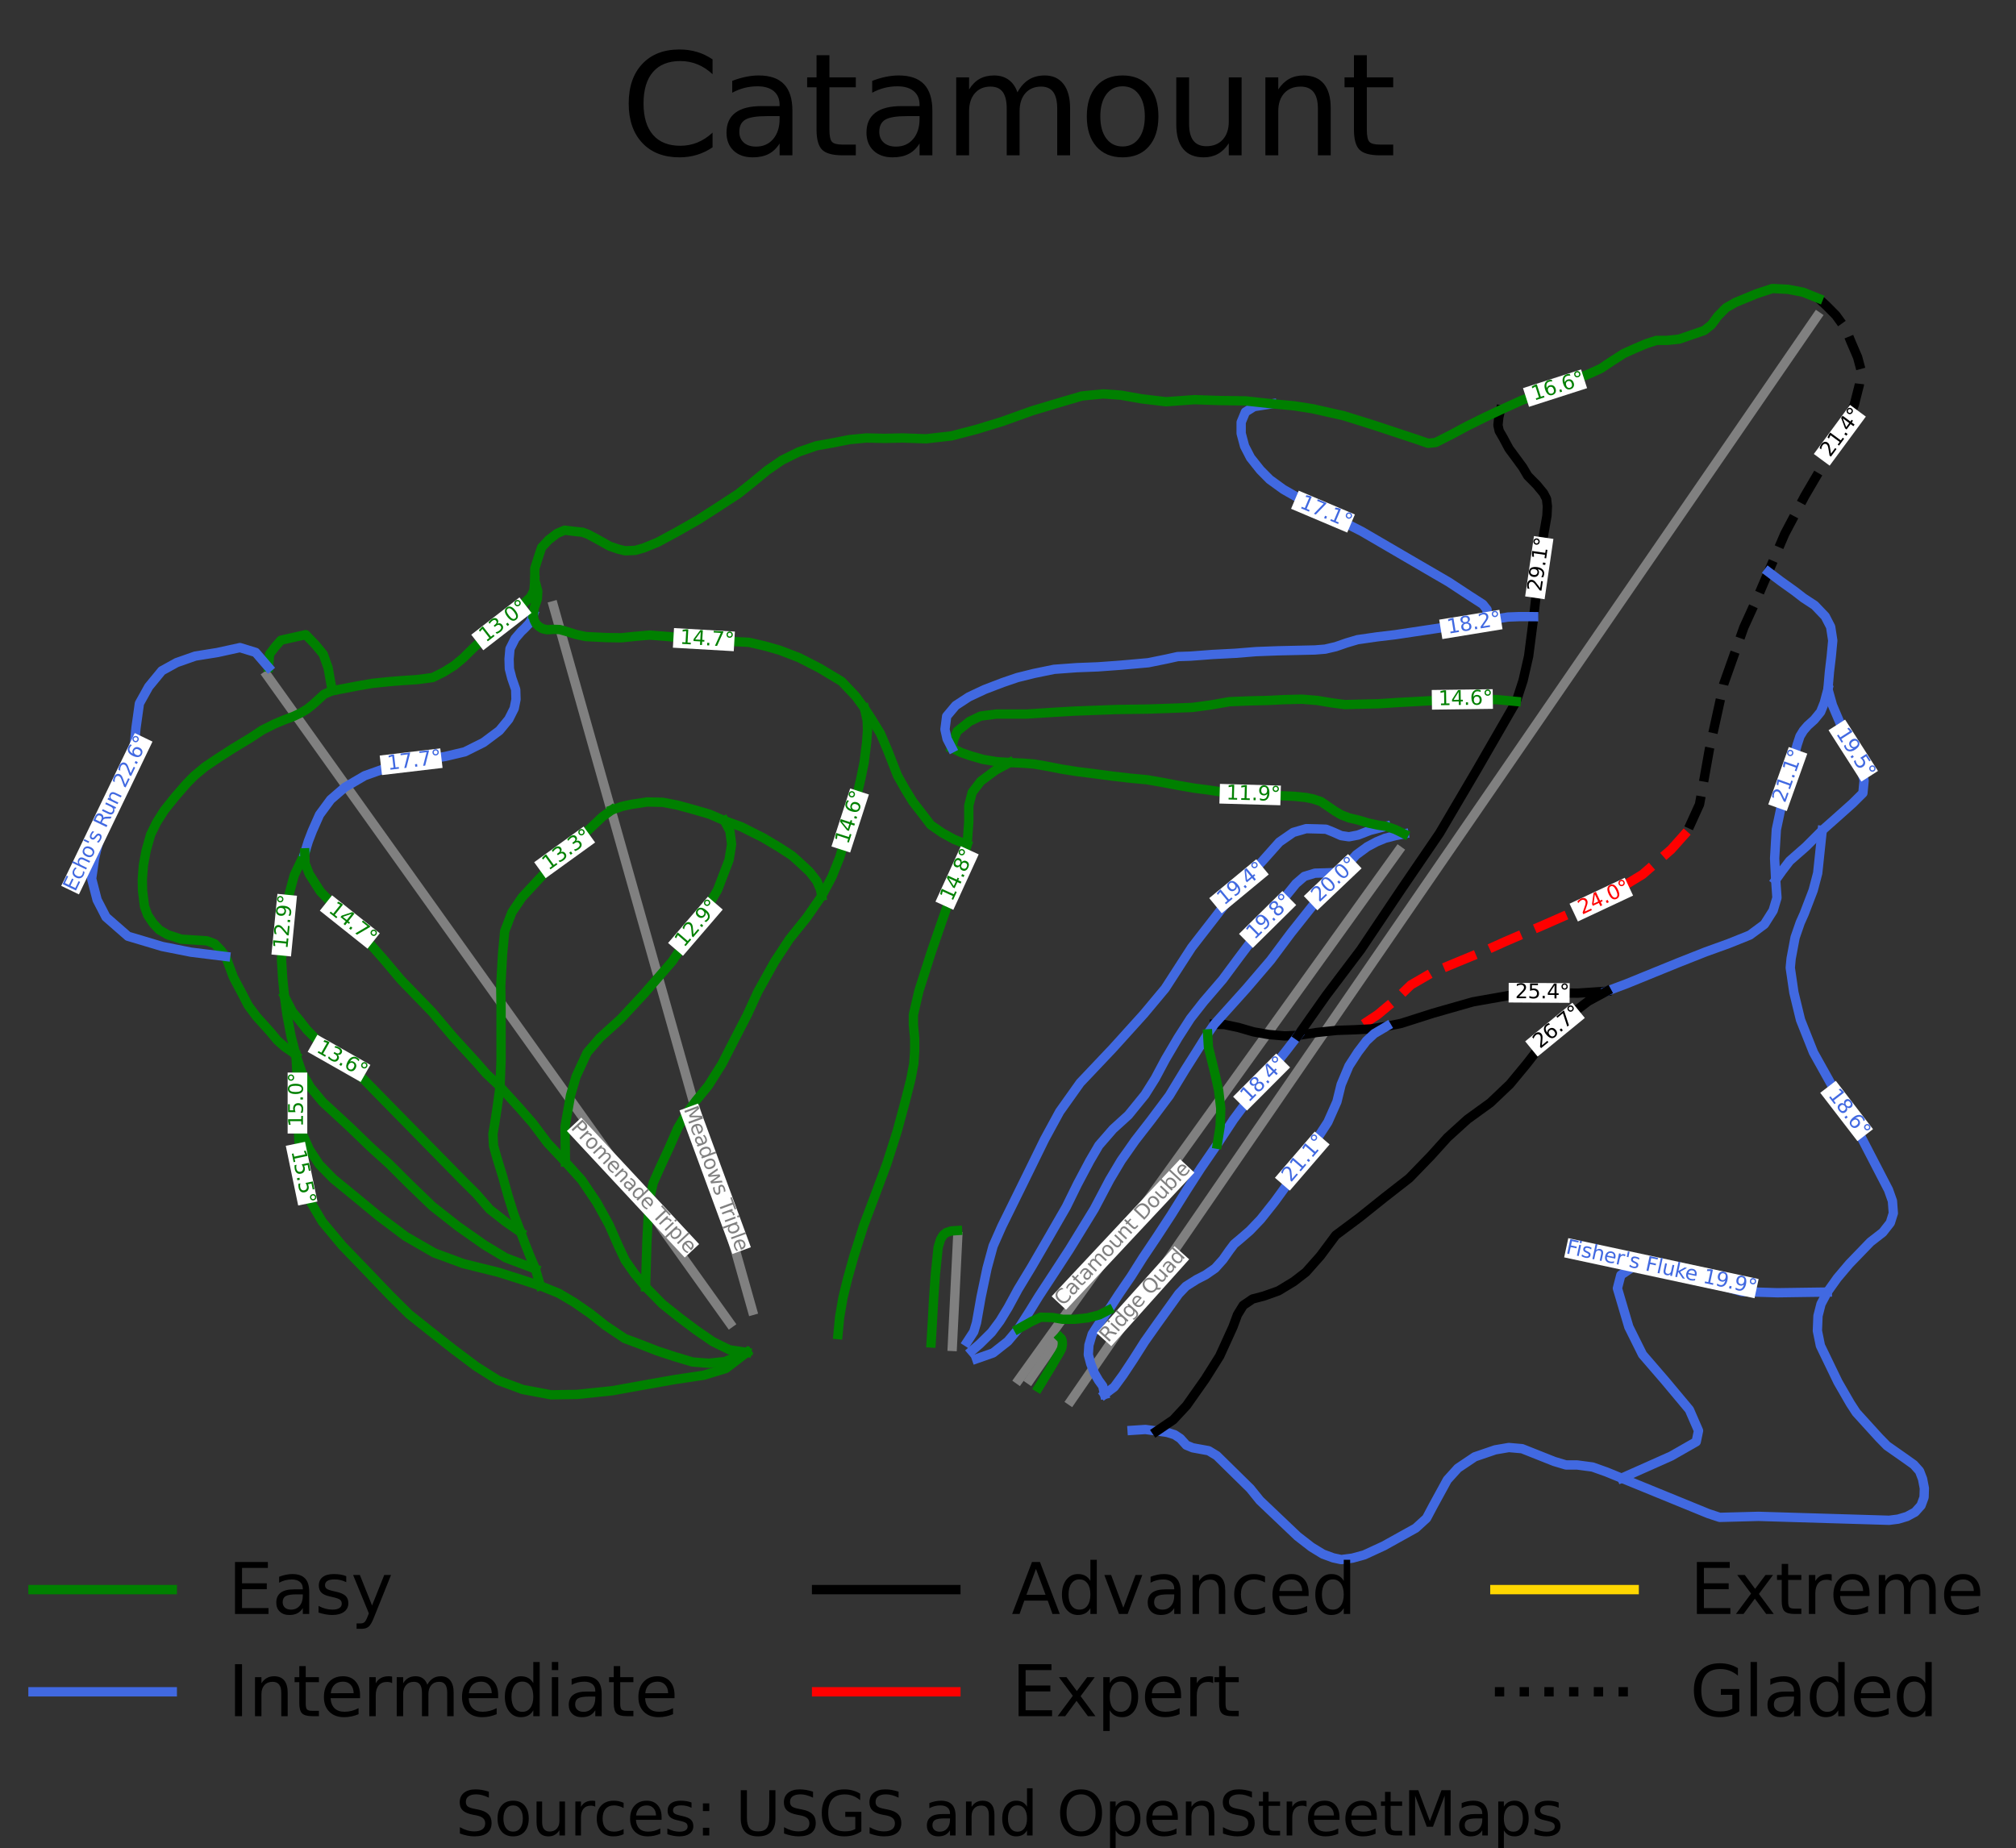 <?xml version="1.0" encoding="utf-8" standalone="no"?>
<!DOCTYPE svg PUBLIC "-//W3C//DTD SVG 1.1//EN"
  "http://www.w3.org/Graphics/SVG/1.1/DTD/svg11.dtd">
<svg height="185.788pt" version="1.1" viewBox="0 0 202.639 185.788" width="202.639pt" xmlns="http://www.w3.org/2000/svg" xmlns:xlink="http://www.w3.org/1999/xlink">
 <rect x="0" y="0" width="202.639" height="185.788" fill="#333333" stroke="none"/>
 <defs>
  <style type="text/css">*{stroke-linecap:butt;stroke-linejoin:round;}</style>
 </defs>
 <g id="figure_1">
  <g id="patch_1">
   <path d="M 0 185.788 
L 202.639 185.788 
L 202.639 0 
L 0 0 
z
" style="fill:none;"/>
  </g>
  <g id="axes_1">
   <g id="line2d_1">
    <path clip-path="url(#pb75b949915)" d="M 183.161 83.475 
" style="fill:none;stroke:#008000;stroke-linecap:square;stroke-width:1.5;"/>
   </g>
   <g id="line2d_2">
    <path clip-path="url(#pb75b949915)" d="M 183.161 83.475 
" style="fill:none;stroke:#4169e1;stroke-linecap:square;stroke-width:1.5;"/>
   </g>
   <g id="line2d_3">
    <path clip-path="url(#pb75b949915)" d="M 183.161 83.475 
" style="fill:none;stroke:#000000;stroke-linecap:square;stroke-width:1.5;"/>
   </g>
   <g id="line2d_4">
    <path clip-path="url(#pb75b949915)" d="M 183.161 83.475 
" style="fill:none;stroke:#ff0000;stroke-linecap:square;stroke-width:1.5;"/>
   </g>
   <g id="line2d_5">
    <path clip-path="url(#pb75b949915)" d="M 183.161 83.475 
" style="fill:none;stroke:#ffd700;stroke-linecap:square;stroke-width:1.5;"/>
   </g>
   <g id="line2d_6">
    <path clip-path="url(#pb75b949915)" d="M 183.161 83.475 
" style="fill:none;stroke:#000000;stroke-dasharray:1.5,2.475;stroke-dashoffset:0;stroke-width:1.5;"/>
   </g>
   <g id="line2d_7">
    <path clip-path="url(#pb75b949915)" d="M 107.649 140.811 
L 110.689 136.393 
L 112.784 133.348 
L 114.878 130.303 
L 117.591 126.361 
L 120.303 122.418 
L 122.955 118.562 
L 125.608 114.706 
L 128.74 110.153 
L 131.872 105.6 
L 134.353 101.994 
L 136.834 98.387 
L 139.382 94.683 
L 141.93 90.979 
L 144.668 87 
L 147.405 83.021 
L 148.516 81.406 
L 151.161 77.561 
L 153.807 73.715 
L 155.895 70.679 
L 157.983 67.643 
L 160.072 64.607 
L 162.16 61.571 
L 164.282 58.486 
L 166.405 55.401 
L 168.527 52.316 
L 170.649 49.23 
L 172.632 46.348 
L 174.615 43.466 
L 176.823 40.256 
L 179.031 37.046 
L 182.644 31.794 
" style="fill:none;stroke:#808080;stroke-linecap:square;stroke-width:0.938;"/>
   </g>
   <g id="line2d_8">
    <path clip-path="url(#pb75b949915)" d="M 102.406 138.692 
L 105.92 133.798 
L 109.434 128.905 
L 112.882 124.102 
L 116.33 119.3 
L 119.203 115.299 
L 122.075 111.298 
L 125.197 106.951 
L 128.318 102.604 
L 131.384 98.333 
L 134.45 94.062 
L 137.516 89.792 
L 140.582 85.522 
" style="fill:none;stroke:#808080;stroke-linecap:square;stroke-width:0.938;"/>
   </g>
   <g id="line2d_9">
    <path clip-path="url(#pb75b949915)" d="M 75.622 131.735 
L 74.421 127.48 
L 72.87 121.988 
L 71.887 118.504 
L 70.904 115.021 
L 69.921 111.538 
L 68.937 108.054 
L 67.989 104.697 
L 66.284 98.655 
L 65.169 94.704 
L 64.053 90.753 
L 62.938 86.802 
L 61.822 82.851 
L 60.497 78.155 
L 59.172 73.46 
L 57.847 68.765 
L 56.521 64.069 
L 55.625 60.893 
" style="fill:none;stroke:#808080;stroke-linecap:square;stroke-width:0.938;"/>
   </g>
   <g id="line2d_10">
    <path clip-path="url(#pb75b949915)" d="M 95.723 135.355 
L 95.995 129.828 
L 96.267 124.3 
" style="fill:none;stroke:#808080;stroke-linecap:square;stroke-width:0.938;"/>
   </g>
   <g id="line2d_11">
    <path clip-path="url(#pb75b949915)" d="M 103.525 138.697 
L 106.212 134.81 
" style="fill:none;stroke:#808080;stroke-linecap:square;stroke-width:0.938;"/>
   </g>
   <g id="line2d_12">
    <path clip-path="url(#pb75b949915)" d="M 73.364 133.016 
L 69.756 127.967 
L 66.691 123.676 
L 63.627 119.386 
L 61.177 115.955 
L 58.727 112.524 
L 55.107 107.456 
L 51.487 102.388 
L 48.071 97.606 
L 44.656 92.825 
L 41.908 88.977 
L 39.16 85.129 
L 36.529 81.447 
L 33.247 76.852 
L 29.966 72.257 
L 27.541 68.864 
L 26.855 67.902 
" style="fill:none;stroke:#808080;stroke-linecap:square;stroke-width:0.938;"/>
   </g>
   <g id="line2d_13">
    <path clip-path="url(#pb75b949915)" d="M 183.161 83.475 
L 182.706 87.778 
L 182.252 89.504 
L 181.343 91.875 
L 180.95 92.753 
L 180.434 94.245 
L 180.035 96.369 
L 179.949 97.289 
L 180.313 99.777 
L 180.98 102.528 
L 182.282 105.805 
L 184.69 110.122 
L 187.037 114.235 
L 189.824 119.619 
L 190.218 120.732 
L 190.309 121.961 
L 190.006 122.926 
L 189.248 123.892 
L 188.006 124.857 
L 185.886 127.053 
L 184.674 128.486 
L 183.675 129.891 
L 183.04 131.091 
L 182.736 132.29 
L 182.676 133.783 
L 182.978 135.277 
L 184.75 138.948 
L 185.992 141.1 
L 186.583 142.007 
L 188.87 144.524 
L 189.672 145.343 
L 191.551 146.66 
L 192.369 147.245 
L 192.944 147.889 
L 193.247 148.679 
L 193.428 149.616 
L 193.398 150.523 
L 193.096 151.342 
L 192.49 152.016 
L 191.672 152.455 
L 190.793 152.718 
L 189.885 152.834 
L 176.754 152.44 
L 172.861 152.542 
L 171.711 152.162 
L 161.472 147.976 
L 160.079 147.48 
L 158.534 147.274 
L 157.413 147.274 
L 156.233 146.923 
L 152.991 145.636 
L 151.659 145.519 
L 150.295 145.752 
L 148.235 146.456 
L 146.539 147.596 
L 145.479 148.767 
L 144.055 151.372 
L 143.389 152.63 
L 142.298 153.625 
L 139.088 155.41 
L 137.119 156.317 
L 135.938 156.639 
L 134.816 156.785 
L 133.999 156.609 
L 132.969 156.23 
L 131.818 155.526 
L 130.425 154.445 
L 126.639 150.844 
L 125.67 149.644 
L 122.307 146.338 
L 121.49 145.841 
L 119.884 145.548 
L 119.247 145.284 
L 118.642 144.612 
L 118.066 144.231 
L 117.309 143.997 
L 115.128 143.705 
L 113.795 143.792 
L 113.795 143.792 
" style="fill:none;stroke:#4169e1;stroke-linecap:square;stroke-width:0.938;"/>
   </g>
   <g id="line2d_14">
    <path clip-path="url(#pb75b949915)" d="M 96.246 123.706 
L 95.604 123.749 
L 95.111 123.913 
L 94.789 124.183 
L 94.533 124.618 
L 94.297 125.404 
L 94.191 126.438 
L 94.019 128.114 
L 93.933 129.315 
L 93.847 130.515 
L 93.783 131.705 
L 93.719 132.895 
L 93.655 133.95 
L 93.591 135.005 
" style="fill:none;stroke:#008000;stroke-linecap:square;stroke-width:0.938;"/>
   </g>
   <g id="line2d_15">
    <path clip-path="url(#pb75b949915)" d="M 106.561 134.454 
L 106.697 134.586 
L 106.773 134.805 
L 106.788 135.142 
L 106.713 135.566 
L 106.471 136.035 
L 106.183 136.503 
L 105.653 137.424 
L 105.184 138.185 
L 104.79 138.844 
L 104.396 139.488 
" style="fill:none;stroke:#008000;stroke-linecap:square;stroke-width:0.938;"/>
   </g>
   <g id="line2d_16">
    <path clip-path="url(#pb75b949915)" d="M 169.585 83.598 
L 168.782 84.498 
L 167.979 85.398 
L 166.544 86.65 
L 165.109 87.902 
L 164.071 88.536 
L 163.033 89.171 
L 161.995 89.806 
L 160.958 90.44 
L 159.511 91.077 
L 158.065 91.714 
L 156.618 92.351 
L 155.172 92.988 
L 154.188 93.412 
L 153.203 93.836 
L 152.219 94.26 
L 151.235 94.684 
L 150.265 95.123 
L 149.296 95.563 
L 147.948 96.119 
L 146.6 96.674 
L 145.267 97.23 
L 143.934 97.787 
L 142.874 98.401 
L 141.814 99.016 
L 141.041 99.762 
L 140.269 100.508 
L 139.375 101.255 
L 138.482 102.001 
L 137.331 102.762 
L 136.18 103.523 
" style="fill:none;stroke:#ff0000;stroke-dasharray:3.471,1.501;stroke-dashoffset:0;stroke-width:0.938;"/>
   </g>
   <g id="line2d_17">
    <path clip-path="url(#pb75b949915)" d="M 28.597 100.175 
L 29.385 101.701 
L 30.07 102.528 
L 30.842 103.521 
L 31.869 104.556 
L 33.154 105.715 
L 34.076 106.398 
L 34.997 107.081 
L 35.746 107.764 
L 36.496 108.447 
L 37.749 109.725 
L 39.002 111.003 
L 40.255 112.28 
L 41.508 113.558 
L 42.761 114.836 
L 44.014 116.114 
L 45.267 117.392 
L 46.52 118.67 
L 47.205 119.352 
L 47.89 120.035 
L 48.554 120.801 
L 49.218 121.567 
L 50.033 122.208 
L 50.847 122.85 
L 52.345 123.885 
" style="fill:none;stroke:#008000;stroke-linecap:square;stroke-width:0.938;"/>
   </g>
   <g id="line2d_18">
    <path clip-path="url(#pb75b949915)" d="M 72.809 82.498 
L 73.369 83.547 
L 73.539 84.872 
L 73.283 86.444 
L 72.704 87.955 
L 72.126 89.466 
L 71.398 90.707 
L 70.67 91.948 
L 69.899 93.118 
L 69.128 94.287 
L 68.357 95.457 
L 67.585 96.626 
L 66.857 97.464 
L 66.129 98.302 
L 65.401 99.14 
L 64.673 99.978 
L 63.537 101.199 
L 62.402 102.42 
L 61.352 103.372 
L 60.303 104.324 
L 59.661 105.069 
L 59.018 105.814 
L 58.461 107.014 
L 57.905 108.215 
L 57.626 109.166 
L 57.348 110.118 
L 57.069 111.691 
L 56.791 113.264 
L 56.813 115.041 
L 56.834 116.817 
" style="fill:none;stroke:#008000;stroke-linecap:square;stroke-width:0.938;"/>
   </g>
   <g id="line2d_19">
    <path clip-path="url(#pb75b949915)" d="M 61.511 81.415 
L 62.541 81.063 
L 63.48 80.859 
L 65.025 80.624 
L 66.6 80.654 
L 68.114 80.946 
L 69.72 81.385 
L 71.325 81.854 
L 72.809 82.498 
L 74.505 83.112 
L 75.611 83.669 
L 76.717 84.225 
L 78.292 85.162 
L 79.595 86.01 
L 80.351 86.684 
L 81.382 87.648 
L 82.109 88.585 
L 82.473 89.433 
L 82.593 90.078 
" style="fill:none;stroke:#008000;stroke-linecap:square;stroke-width:0.938;"/>
   </g>
   <g id="line2d_20">
    <path clip-path="url(#pb75b949915)" d="M 161.499 99.648 
L 160.057 99.743 
L 158.614 99.839 
L 156.661 99.824 
L 154.707 99.809 
L 153.192 99.942 
L 151.677 100.074 
L 149.86 100.395 
L 148.043 100.717 
L 147.043 101.002 
L 146.044 101.288 
L 145.044 101.573 
L 144.044 101.859 
L 142.439 102.371 
L 140.833 102.883 
L 139.38 103.175 
L 137.804 103.438 
L 136.18 103.523 
L 134.382 103.584 
L 133.382 103.687 
L 132.382 103.79 
L 130.476 104.085 
L 129.111 104.141 
L 127.476 103.995 
L 125.991 103.731 
L 124.476 103.292 
L 123.083 102.999 
L 122.054 102.97 
" style="fill:none;stroke:#000000;stroke-linecap:square;stroke-width:0.938;"/>
   </g>
   <g id="line2d_21">
    <path clip-path="url(#pb75b949915)" d="M 182.78 29.996 
L 183.55 30.701 
L 184.535 31.694 
L 185.521 33.059 
L 186.078 34.425 
L 186.72 35.916 
L 187.063 37.199 
L 186.892 38.688 
L 186.635 39.702 
L 186.378 40.717 
L 185.907 41.793 
L 185.435 42.87 
L 184.932 43.76 
L 184.428 44.649 
L 183.925 45.539 
L 183.422 46.429 
L 182.918 47.288 
L 182.415 48.147 
L 181.912 49.006 
L 181.408 49.865 
L 180.905 50.817 
L 180.401 51.768 
L 179.898 52.72 
L 179.395 53.672 
L 178.985 54.629 
L 178.575 55.585 
L 178.165 56.542 
L 177.755 57.498 
L 177.225 58.731 
L 176.696 59.964 
L 175.989 61.516 
L 175.283 63.068 
L 174.779 64.486 
L 174.276 65.903 
L 173.773 67.321 
L 173.269 68.739 
L 172.905 70.394 
L 172.541 72.05 
L 172.177 73.705 
L 171.813 75.361 
L 171.556 76.81 
L 171.299 78.258 
L 171.063 79.562 
L 170.827 80.866 
L 170.206 82.232 
L 169.585 83.598 
" style="fill:none;stroke:#000000;stroke-dasharray:3.471,1.501;stroke-dashoffset:0;stroke-width:0.938;"/>
   </g>
   <g id="line2d_22">
    <path clip-path="url(#pb75b949915)" d="M 127.862 40.593 
L 126.041 40.88 
L 125.184 41.418 
L 124.756 42.452 
L 124.756 43.57 
L 125.099 44.853 
L 125.698 46.012 
L 126.684 47.254 
L 127.626 48.206 
L 128.996 49.199 
L 129.939 49.737 
L 130.881 50.275 
L 131.931 50.855 
L 132.98 51.434 
L 133.955 51.931 
L 134.929 52.428 
L 135.904 52.925 
L 136.878 53.422 
L 138.014 54.084 
L 139.149 54.746 
L 140.284 55.408 
L 141.419 56.07 
L 142.469 56.681 
L 143.518 57.291 
L 144.568 57.902 
L 145.617 58.512 
L 146.624 59.175 
L 147.631 59.837 
L 148.402 60.334 
L 149.044 60.747 
L 149.473 61.286 
L 149.473 61.906 
L 149.216 62.445 
" style="fill:none;stroke:#4169e1;stroke-linecap:square;stroke-width:0.938;"/>
   </g>
   <g id="line2d_23">
    <path clip-path="url(#pb75b949915)" d="M 183.736 69.281 
L 183.368 70.655 
L 183.003 71.565 
L 182.361 72.352 
L 181.697 72.952 
L 181.269 73.448 
L 180.926 74.008 
L 180.647 74.856 
L 180.332 76.01 
L 180.016 77.163 
L 179.7 78.317 
L 179.384 79.471 
L 179.175 80.454 
L 178.966 81.436 
L 178.758 82.419 
L 178.549 83.402 
L 178.463 84.851 
L 178.377 86.3 
L 178.431 87.376 
L 178.484 88.452 
L 178.612 90.253 
L 178.227 91.536 
L 177.349 92.922 
L 175.892 93.999 
L 174.811 94.434 
L 173.729 94.868 
L 172.583 95.282 
L 171.437 95.695 
L 170.077 96.233 
L 168.717 96.771 
L 167.496 97.268 
L 166.275 97.764 
L 164.905 98.323 
L 163.534 98.882 
L 162.517 99.265 
L 161.499 99.648 
" style="fill:none;stroke:#4169e1;stroke-linecap:square;stroke-width:0.938;"/>
   </g>
   <g id="line2d_24">
    <path clip-path="url(#pb75b949915)" d="M 130.476 104.085 
L 129.869 104.874 
L 129.263 105.663 
L 128.445 106.687 
L 127.627 107.711 
L 126.809 108.78 
L 125.991 109.848 
L 124.992 111.194 
L 123.992 112.54 
L 123.174 113.784 
L 122.356 115.028 
L 121.523 116.243 
L 120.69 117.457 
L 119.963 118.584 
L 119.237 119.71 
L 118.479 120.925 
L 117.722 122.14 
L 116.995 123.251 
L 116.268 124.363 
L 115.571 125.403 
L 114.874 126.442 
L 114.284 127.378 
L 113.694 128.314 
L 113.073 129.221 
L 112.452 130.129 
L 111.421 131.71 
L 110.332 133.261 
L 109.786 134.109 
L 109.453 135.222 
L 109.392 136.187 
L 109.634 137.094 
L 109.998 138.031 
L 110.422 138.762 
L 110.846 139.347 
L 111.027 140.167 
" style="fill:none;stroke:#4169e1;stroke-linecap:square;stroke-width:0.938;"/>
   </g>
   <g id="line2d_25">
    <path clip-path="url(#pb75b949915)" d="M 29.899 111.882 
L 29.979 113.367 
L 30.06 114.852 
L 30.113 115.949 
L 30.166 117.046 
L 30.316 117.988 
L 30.466 118.93 
L 30.823 119.848 
L 31.181 120.765 
L 31.786 121.79 
L 32.392 122.815 
L 33.392 124.014 
L 34.392 125.214 
L 35.634 126.502 
L 36.876 127.79 
L 37.996 128.961 
L 39.117 130.131 
L 40.116 131.126 
L 41.116 132.12 
L 42.146 132.94 
L 43.176 133.76 
L 44.327 134.668 
L 45.478 135.575 
L 46.668 136.47 
L 47.858 137.365 
L 48.971 138.069 
L 50.085 138.773 
L 51.306 139.228 
L 52.527 139.683 
L 53.962 139.952 
L 55.397 140.221 
L 56.704 140.2 
L 58.01 140.18 
L 59.788 139.993 
L 61.566 139.807 
L 63.447 139.467 
L 65.328 139.128 
L 66.57 138.908 
L 67.812 138.689 
L 69.281 138.469 
L 70.75 138.249 
L 71.856 137.912 
L 72.961 137.576 
L 74.015 136.767 
L 75.069 135.957 
" style="fill:none;stroke:#008000;stroke-linecap:square;stroke-width:0.938;"/>
   </g>
   <g id="line2d_26">
    <path clip-path="url(#pb75b949915)" d="M 177.755 57.498 
L 178.98 58.422 
L 180.373 59.418 
L 181.282 60.12 
L 182.403 60.853 
L 183.464 61.964 
L 184.009 63.017 
L 184.22 64.393 
L 184.069 66.003 
L 183.888 67.525 
L 183.736 69.281 
L 184.19 70.891 
L 184.675 72.032 
L 185.16 73.174 
L 185.72 74.315 
L 186.28 75.457 
L 186.674 76.349 
L 187.068 77.241 
L 187.371 78.471 
L 187.25 79.73 
L 186.219 80.754 
L 185.417 81.471 
L 184.614 82.188 
L 183.887 82.832 
L 183.161 83.475 
L 182.343 84.295 
L 181.525 85.114 
L 180.707 85.831 
L 179.889 86.549 
L 179.131 87.543 
L 178.484 88.452 
" style="fill:none;stroke:#4169e1;stroke-linecap:square;stroke-width:0.938;"/>
   </g>
   <g id="line2d_27">
    <path clip-path="url(#pb75b949915)" d="M 30.634 85.737 
L 30.148 86.79 
L 29.573 87.99 
L 29.082 89.815 
L 28.87 90.81 
L 28.658 91.805 
L 28.567 93.005 
L 28.477 94.204 
L 28.385 95.317 
L 28.294 96.429 
L 28.355 97.425 
L 28.416 98.42 
L 28.597 100.175 
L 28.84 101.989 
L 29.052 103.101 
L 29.264 104.213 
L 29.507 105.15 
L 29.749 106.087 
L 30.354 107.842 
L 31.202 109.306 
L 32.414 110.769 
L 33.777 112.028 
L 35.141 113.287 
L 36.201 114.311 
L 37.261 115.335 
L 38.2 116.184 
L 39.138 117.032 
L 40.078 117.969 
L 41.017 118.906 
L 42.228 120.076 
L 43.439 121.246 
L 44.742 122.271 
L 46.045 123.296 
L 47.378 124.232 
L 48.71 125.168 
L 49.774 125.808 
L 50.838 126.449 
L 52.328 127.013 
L 53.818 127.577 
" style="fill:none;stroke:#008000;stroke-linecap:square;stroke-width:0.938;"/>
   </g>
   <g id="line2d_28">
    <path clip-path="url(#pb75b949915)" d="M 61.511 81.415 
L 60.542 82.118 
L 59.83 82.791 
L 59.118 83.464 
L 57.937 84.576 
L 56.755 85.688 
L 55.544 86.947 
L 54.332 88.205 
L 53.408 89.2 
L 52.485 90.194 
L 51.454 91.716 
L 51.091 92.668 
L 50.728 93.619 
L 50.622 94.761 
L 50.515 95.902 
L 50.425 97.497 
L 50.334 99.092 
L 50.349 100.219 
L 50.364 101.345 
L 50.364 102.648 
L 50.364 103.95 
L 50.364 105.296 
L 50.364 106.642 
L 50.313 107.94 
L 50.261 109.237 
L 50.116 110.296 
L 49.971 111.354 
L 49.728 112.935 
L 49.546 113.989 
L 49.607 115.188 
L 49.971 116.475 
L 50.515 118.232 
L 50.788 119.213 
L 51.06 120.193 
L 51.348 121.115 
L 51.637 122.037 
L 51.991 122.961 
L 52.345 123.885 
L 52.726 124.905 
L 53.212 126.134 
L 53.818 127.577 
L 54.316 129.265 
" style="fill:none;stroke:#008000;stroke-linecap:square;stroke-width:0.938;"/>
   </g>
   <g id="line2d_29">
    <path clip-path="url(#pb75b949915)" d="M 53.606 61.798 
L 53.392 62.358 
L 53.177 62.688 
L 52.749 63.144 
L 52.381 63.494 
L 51.776 64.196 
L 51.261 65.22 
L 51.17 66.245 
L 51.201 67.24 
L 51.442 68.176 
L 51.836 69.318 
L 51.866 70.313 
L 51.685 71.22 
L 51.14 72.303 
L 50.2 73.445 
L 49.398 74.045 
L 48.595 74.645 
L 47.656 75.113 
L 46.717 75.582 
L 45.733 75.815 
L 44.748 76.049 
L 43.037 76.312 
L 41.325 76.576 
L 40.144 76.869 
L 38.962 77.161 
L 37.812 77.571 
L 36.661 77.981 
L 35.661 78.566 
L 34.662 79.152 
L 33.238 80.381 
L 32.117 81.903 
L 31.39 83.541 
L 30.996 84.565 
L 30.634 85.737 
" style="fill:none;stroke:#4169e1;stroke-linecap:square;stroke-width:0.938;"/>
   </g>
   <g id="line2d_30">
    <path clip-path="url(#pb75b949915)" d="M 101.486 76.661 
L 100.078 77.422 
L 98.578 78.54 
L 97.721 79.657 
L 97.379 80.981 
L 97.379 82.637 
L 97.293 83.776 
L 97.208 84.914 
L 96.929 85.949 
L 96.651 86.983 
L 96.201 88.266 
L 95.751 89.549 
L 95.28 90.894 
L 94.809 92.239 
L 94.209 93.978 
L 93.609 95.716 
L 93.299 96.689 
L 92.988 97.662 
L 92.678 98.634 
L 92.367 99.607 
L 92.089 100.807 
L 91.81 102.008 
L 91.81 103.042 
L 91.939 104.367 
L 91.939 105.649 
L 91.852 106.932 
L 91.553 108.505 
L 91.275 109.602 
L 90.996 110.699 
L 90.589 112.209 
L 90.182 113.72 
L 89.668 115.334 
L 89.154 116.948 
L 88.575 118.5 
L 87.997 120.052 
L 87.398 121.646 
L 86.798 123.239 
L 86.306 124.792 
L 85.813 126.344 
L 85.513 127.42 
L 85.213 128.496 
L 84.977 129.447 
L 84.742 130.399 
L 84.571 131.392 
L 84.4 132.386 
L 84.228 134.165 
" style="fill:none;stroke:#008000;stroke-linecap:square;stroke-width:0.938;"/>
   </g>
   <g id="line2d_31">
    <path clip-path="url(#pb75b949915)" d="M 161.499 99.648 
L 160.578 100.144 
L 159.657 100.641 
L 158.49 101.531 
L 157.322 102.421 
L 156.302 103.511 
L 155.281 104.6 
L 154.372 105.771 
L 153.464 106.942 
L 152.616 107.966 
L 151.768 108.99 
L 150.783 109.927 
L 149.799 110.863 
L 148.648 111.697 
L 147.497 112.531 
L 146.497 113.439 
L 145.498 114.346 
L 144.665 115.268 
L 143.832 116.19 
L 142.741 117.317 
L 141.651 118.443 
L 140.394 119.423 
L 139.137 120.404 
L 137.895 121.399 
L 136.653 122.394 
L 135.456 123.287 
L 134.26 124.179 
L 133.487 125.218 
L 132.715 126.256 
L 131.988 127.076 
L 131.261 127.896 
L 130.049 128.832 
L 128.504 129.769 
L 127.021 130.296 
L 125.9 130.589 
L 124.961 131.231 
L 124.385 132.168 
L 123.93 133.397 
L 123.264 134.861 
L 122.598 136.324 
L 121.871 137.48 
L 121.144 138.635 
L 120.205 139.967 
L 119.266 141.299 
L 118.599 142.016 
L 117.933 142.733 
L 117.091 143.306 
L 116.249 143.88 
" style="fill:none;stroke:#000000;stroke-linecap:square;stroke-width:0.938;"/>
   </g>
   <g id="line2d_32">
    <path clip-path="url(#pb75b949915)" d="M 29.749 106.087 
L 29.803 107.06 
L 29.857 108.033 
L 29.899 109.896 
L 29.899 110.889 
L 29.899 111.882 
L 30.092 112.813 
L 30.285 113.744 
L 30.692 114.655 
L 31.099 115.565 
L 32.084 117.055 
L 32.791 117.779 
L 33.497 118.504 
L 34.611 119.414 
L 35.724 120.325 
L 36.903 121.298 
L 38.081 122.27 
L 39.43 123.284 
L 40.78 124.299 
L 42.215 125.126 
L 43.65 125.954 
L 45.106 126.492 
L 46.563 127.03 
L 48.319 127.465 
L 50.075 127.899 
L 51.125 128.231 
L 52.174 128.562 
L 53.245 128.913 
L 54.316 129.265 
L 55.237 129.638 
L 56.159 130.01 
L 57.701 130.921 
L 58.536 131.5 
L 59.371 132.079 
L 60.828 133.238 
L 61.813 133.9 
L 62.798 134.562 
L 64.254 135.101 
L 66.053 135.804 
L 67.81 136.383 
L 69.609 136.921 
L 71.237 137.046 
L 72.865 136.88 
L 73.967 136.419 
L 75.069 135.957 
" style="fill:none;stroke:#008000;stroke-linecap:square;stroke-width:0.938;"/>
   </g>
   <g id="line2d_33">
    <path clip-path="url(#pb75b949915)" d="M 139.319 83.069 
L 137.714 83.479 
L 136.502 83.948 
L 135.593 84.122 
L 134.806 84.006 
L 134.018 83.655 
L 133.291 83.361 
L 132.504 83.333 
L 131.292 83.304 
L 129.99 83.683 
L 128.596 84.65 
L 127.748 85.601 
L 126.9 86.553 
L 125.719 87.826 
L 124.538 89.099 
L 123.939 89.874 
L 123.341 90.649 
L 122.743 91.425 
L 122.145 92.2 
L 121.554 92.961 
L 120.963 93.722 
L 120.372 94.483 
L 119.782 95.244 
L 119.115 96.275 
L 118.449 97.307 
L 117.783 98.339 
L 117.116 99.371 
L 116.041 100.658 
L 114.966 101.946 
L 114.186 102.809 
L 113.406 103.672 
L 112.626 104.536 
L 111.845 105.399 
L 111.027 106.263 
L 110.21 107.126 
L 109.392 107.99 
L 108.574 108.853 
L 107.544 110.302 
L 106.514 111.751 
L 105.757 113.14 
L 105 114.53 
L 104.455 115.642 
L 103.91 116.755 
L 103.365 117.867 
L 102.819 118.979 
L 102.289 120.054 
L 101.759 121.13 
L 101.229 122.205 
L 100.699 123.28 
L 100.259 124.275 
L 99.82 125.27 
L 99.517 126.383 
L 99.214 127.496 
L 98.912 128.944 
L 98.609 130.392 
L 98.382 131.679 
L 98.155 132.967 
L 97.882 133.874 
L 97.215 134.9 
" style="fill:none;stroke:#4169e1;stroke-linecap:square;stroke-width:0.938;"/>
   </g>
   <g id="line2d_34">
    <path clip-path="url(#pb75b949915)" d="M 150.823 41.213 
L 150.652 41.959 
L 150.566 42.745 
L 150.694 43.324 
L 151.08 43.987 
L 151.679 45.105 
L 152.322 45.974 
L 153.051 46.967 
L 153.564 47.836 
L 154.464 48.746 
L 155.149 49.575 
L 155.449 50.154 
L 155.535 50.9 
L 155.492 51.851 
L 155.193 53.548 
L 155.043 54.541 
L 154.893 55.534 
L 154.721 57.066 
L 154.549 58.598 
L 154.378 60.088 
L 154.207 61.578 
L 154.159 61.993 
L 154.121 62.322 
L 153.886 64.144 
L 153.651 65.965 
L 153.372 67.186 
L 153.093 68.407 
L 152.75 69.463 
L 152.408 70.518 
L 151.91 71.382 
L 151.412 72.246 
L 150.914 73.11 
L 150.416 73.974 
L 149.918 74.838 
L 149.42 75.702 
L 148.922 76.566 
L 148.424 77.43 
L 147.492 79.013 
L 146.56 80.597 
L 145.629 82.18 
L 144.697 83.764 
L 143.744 85.16 
L 142.791 86.557 
L 141.838 87.954 
L 140.885 89.35 
L 139.857 90.882 
L 138.829 92.413 
L 137.801 93.944 
L 136.773 95.476 
L 135.905 96.624 
L 135.038 97.773 
L 134.17 98.921 
L 133.303 100.07 
L 132.596 101.073 
L 131.889 102.077 
L 131.182 103.081 
L 130.476 104.085 
" style="fill:none;stroke:#000000;stroke-linecap:square;stroke-width:0.938;"/>
   </g>
   <g id="line2d_35">
    <path clip-path="url(#pb75b949915)" d="M 152.408 70.518 
L 150.479 70.334 
L 149.344 70.313 
L 148.209 70.292 
L 146.988 70.313 
L 145.767 70.334 
L 144.29 70.416 
L 142.812 70.499 
L 141.634 70.561 
L 140.455 70.624 
L 138.57 70.748 
L 136.815 70.788 
L 135.187 70.831 
L 133.901 70.665 
L 132.403 70.416 
L 130.86 70.292 
L 129.061 70.334 
L 127.433 70.416 
L 125.677 70.458 
L 124.627 70.499 
L 123.577 70.541 
L 121.694 70.871 
L 119.851 71.12 
L 118.759 71.162 
L 117.667 71.203 
L 116.488 71.244 
L 115.31 71.285 
L 113.768 71.306 
L 112.226 71.327 
L 111.134 71.369 
L 110.041 71.41 
L 108.949 71.451 
L 107.856 71.493 
L 106.486 71.575 
L 105.116 71.658 
L 103.187 71.783 
L 101.667 71.783 
L 100.146 71.783 
L 98.561 71.989 
L 97.447 72.527 
L 96.205 73.52 
L 95.862 74.348 
L 95.671 75.196 
" style="fill:none;stroke:#008000;stroke-linecap:square;stroke-width:0.938;"/>
   </g>
   <g id="line2d_36">
    <path clip-path="url(#pb75b949915)" d="M 141.136 83.83 
L 140.258 84.006 
L 139.229 84.27 
L 138.38 84.62 
L 137.441 85.118 
L 136.321 85.938 
L 135.624 86.713 
L 134.927 87.488 
L 133.958 88.688 
L 133.049 89.742 
L 132.141 90.796 
L 131.542 91.55 
L 130.944 92.303 
L 130.346 93.057 
L 129.747 93.81 
L 128.732 95.171 
L 127.718 96.532 
L 126.491 97.966 
L 125.264 99.4 
L 124.461 100.293 
L 123.659 101.185 
L 122.856 102.077 
L 122.054 102.97 
L 121.387 103.936 
L 120.857 104.785 
L 120.326 105.634 
L 119.706 106.614 
L 119.086 107.595 
L 118.313 108.867 
L 117.54 110.14 
L 116.631 111.355 
L 115.722 112.569 
L 114.905 113.623 
L 114.088 114.676 
L 113.391 115.672 
L 112.693 116.667 
L 112.118 117.632 
L 111.542 118.598 
L 110.77 120.061 
L 109.998 121.525 
L 109.37 122.549 
L 108.741 123.573 
L 108.113 124.598 
L 107.484 125.622 
L 106.53 127.086 
L 105.575 128.549 
L 105 129.427 
L 104.424 130.304 
L 103.485 131.826 
L 102.925 132.704 
L 102.365 133.582 
L 101.305 134.841 
L 99.82 136.011 
L 98.155 136.596 
" style="fill:none;stroke:#4169e1;stroke-linecap:square;stroke-width:0.938;"/>
   </g>
   <g id="line2d_37">
    <path clip-path="url(#pb75b949915)" d="M 139.38 103.175 
L 138.138 103.907 
L 137.35 104.638 
L 136.502 105.751 
L 135.593 107.156 
L 135.2 108.092 
L 134.806 109.029 
L 134.382 110.755 
L 133.927 111.78 
L 133.473 112.804 
L 132.882 113.712 
L 132.292 114.619 
L 131.595 115.672 
L 130.899 116.726 
L 130.217 117.794 
L 129.535 118.862 
L 128.823 119.843 
L 128.111 120.823 
L 127.415 121.701 
L 126.718 122.578 
L 125.628 123.72 
L 124.749 124.481 
L 124.052 125.067 
L 123.568 125.709 
L 122.932 126.617 
L 122.145 127.496 
L 121.176 128.168 
L 120.266 128.636 
L 119.206 129.31 
L 118.479 130.071 
L 117.661 131.212 
L 117.01 132.119 
L 116.359 133.026 
L 115.708 133.948 
L 115.057 134.87 
L 114.481 135.777 
L 113.905 136.684 
L 112.876 138.236 
L 111.998 139.436 
L 111.027 140.167 
" style="fill:none;stroke:#4169e1;stroke-linecap:square;stroke-width:0.938;"/>
   </g>
   <g id="line2d_38">
    <path clip-path="url(#pb75b949915)" d="M 30.634 85.737 
L 30.664 86.79 
L 31.088 87.873 
L 31.648 88.751 
L 32.208 89.629 
L 33.071 90.521 
L 33.934 91.414 
L 35.161 92.687 
L 36.388 93.961 
L 37.554 95.292 
L 38.721 96.624 
L 39.508 97.56 
L 40.296 98.497 
L 41.076 99.302 
L 41.856 100.107 
L 42.636 100.912 
L 43.416 101.717 
L 44.491 102.99 
L 45.566 104.262 
L 46.717 105.521 
L 47.869 106.779 
L 48.868 107.921 
L 50.261 109.237 
L 51.23 110.306 
L 52.2 111.374 
L 52.866 112.135 
L 53.532 112.896 
L 54.29 113.906 
L 55.047 114.916 
L 55.941 115.866 
L 56.834 116.817 
L 57.652 117.724 
L 58.47 118.632 
L 59.227 119.758 
L 59.985 120.885 
L 60.606 122.012 
L 61.227 123.138 
L 61.696 124.206 
L 62.166 125.275 
L 62.831 126.68 
L 63.771 128.026 
L 64.891 129.372 
L 65.739 130.236 
L 66.587 131.099 
L 67.451 131.787 
L 68.315 132.475 
L 69.132 133.089 
L 69.95 133.704 
L 70.798 134.289 
L 71.646 134.874 
L 73.312 135.693 
L 75.069 135.957 
" style="fill:none;stroke:#008000;stroke-linecap:square;stroke-width:0.938;"/>
   </g>
   <g id="line2d_39">
    <path clip-path="url(#pb75b949915)" d="M 134.927 87.488 
L 134.048 87.723 
L 133.17 87.753 
L 132.171 87.781 
L 131.11 88.103 
L 130.262 88.834 
L 129.656 89.581 
L 129.05 90.328 
L 128.232 91.381 
L 127.414 92.435 
L 126.809 93.239 
L 126.204 94.044 
L 125.355 95.171 
L 124.507 96.297 
L 123.704 97.38 
L 122.902 98.463 
L 121.948 99.575 
L 120.993 100.687 
L 120.327 101.536 
L 119.661 102.385 
L 119.04 103.351 
L 118.419 104.317 
L 117.783 105.4 
L 117.147 106.482 
L 116.631 107.448 
L 116.116 108.415 
L 115.601 109.234 
L 115.087 110.053 
L 114.254 111.077 
L 113.421 112.101 
L 112.648 112.804 
L 111.876 113.506 
L 111.164 114.326 
L 110.452 115.145 
L 109.544 116.696 
L 108.923 117.866 
L 108.302 119.037 
L 107.741 120.178 
L 107.181 121.32 
L 106.287 122.871 
L 105.394 124.422 
L 104.546 125.886 
L 103.698 127.349 
L 103.016 128.476 
L 102.335 129.603 
L 101.835 130.525 
L 101.335 131.447 
L 100.517 132.793 
L 99.669 133.933 
L 98.487 135.104 
L 97.669 135.807 
" style="fill:none;stroke:#4169e1;stroke-linecap:square;stroke-width:0.938;"/>
   </g>
   <g id="line2d_40">
    <path clip-path="url(#pb75b949915)" d="M 86.89 71.193 
L 87.167 72.43 
L 87.198 73.426 
L 87.107 74.655 
L 86.985 75.635 
L 86.864 76.616 
L 86.531 78.254 
L 86.197 79.689 
L 85.713 81.444 
L 85.455 82.483 
L 85.198 83.522 
L 84.804 84.854 
L 84.41 86.186 
L 84.017 87.166 
L 83.623 88.146 
L 83.108 89.112 
L 82.593 90.078 
L 81.851 91.146 
L 81.109 92.214 
L 80.23 93.312 
L 79.352 94.41 
L 78.61 95.536 
L 77.868 96.663 
L 77.02 98.185 
L 76.171 99.707 
L 75.641 100.863 
L 75.112 102.019 
L 74.506 103.189 
L 73.9 104.359 
L 73.233 105.662 
L 72.567 106.964 
L 71.886 108.047 
L 71.204 109.13 
L 70.568 109.906 
L 69.932 110.682 
L 69.053 111.852 
L 68.114 113.432 
L 67.675 114.442 
L 67.236 115.451 
L 66.827 116.329 
L 66.418 117.207 
L 65.66 118.904 
L 65.448 119.856 
L 65.236 120.808 
L 65.176 121.934 
L 65.116 123.061 
L 65.025 124.816 
L 64.995 125.841 
L 64.964 126.865 
L 64.928 128.119 
L 64.891 129.372 
" style="fill:none;stroke:#008000;stroke-linecap:square;stroke-width:0.938;"/>
   </g>
   <g id="line2d_41">
    <path clip-path="url(#pb75b949915)" d="M 53.606 61.798 
L 53.67 62.294 
L 53.864 62.688 
L 54.163 62.978 
L 54.527 63.206 
L 54.999 63.308 
L 55.641 63.268 
L 56.262 63.289 
L 56.841 63.453 
L 57.911 63.785 
L 58.875 63.992 
L 59.903 64.044 
L 60.931 64.096 
L 62.451 64.116 
L 63.844 63.971 
L 65.301 63.847 
L 67.185 63.992 
L 68.417 64.106 
L 69.648 64.22 
L 70.752 64.303 
L 71.855 64.386 
L 73.525 64.488 
L 75.282 64.571 
L 76.888 64.944 
L 78.344 65.358 
L 79.34 65.74 
L 80.336 66.123 
L 81.364 66.651 
L 82.393 67.179 
L 83.496 67.842 
L 84.599 68.504 
L 85.306 69.249 
L 86.013 69.994 
L 86.89 71.193 
L 87.598 72.269 
L 88.497 73.739 
L 88.872 74.619 
L 89.247 75.499 
L 89.728 76.73 
L 90.21 77.962 
L 91.003 79.368 
L 91.752 80.589 
L 92.588 81.665 
L 93.552 82.928 
L 94.687 83.714 
L 95.887 84.377 
L 97.208 84.914 
" style="fill:none;stroke:#008000;stroke-linecap:square;stroke-width:0.938;"/>
   </g>
   <g id="line2d_42">
    <path clip-path="url(#pb75b949915)" d="M 141.136 83.83 
L 140.258 83.391 
L 139.319 83.069 
L 138.531 82.952 
L 137.563 82.748 
L 136.472 82.426 
L 135.593 82.221 
L 134.836 81.928 
L 134.231 81.576 
L 133.503 81.079 
L 132.776 80.582 
L 131.988 80.318 
L 131.262 80.171 
L 130.141 80.055 
L 128.839 79.997 
L 127.263 79.938 
L 125.658 79.879 
L 124.416 79.792 
L 122.78 79.616 
L 121.417 79.41 
L 120.055 79.236 
L 118.509 78.972 
L 116.964 78.679 
L 115.298 78.386 
L 113.694 78.24 
L 111.906 78.035 
L 110.8 77.889 
L 109.695 77.742 
L 108.272 77.568 
L 106.787 77.333 
L 105.121 77.011 
L 103.939 76.807 
L 102.819 76.718 
L 101.486 76.661 
L 100.183 76.572 
L 98.79 76.339 
L 97.579 75.987 
L 96.64 75.665 
L 95.671 75.196 
" style="fill:none;stroke:#008000;stroke-linecap:square;stroke-width:0.938;"/>
   </g>
   <g id="line2d_43">
    <path clip-path="url(#pb75b949915)" d="M 154.159 61.993 
L 153.671 61.989 
L 152.686 61.989 
L 151.571 62.031 
L 150.286 62.238 
L 149.216 62.445 
L 148.616 62.611 
L 147.844 62.775 
L 146.559 62.858 
L 144.975 63.096 
L 143.39 63.334 
L 141.805 63.572 
L 140.22 63.81 
L 138.464 64.017 
L 137.457 64.162 
L 136.45 64.307 
L 135.337 64.638 
L 134.265 65.01 
L 133.195 65.259 
L 132.166 65.342 
L 130.325 65.383 
L 128.44 65.425 
L 127.348 65.466 
L 126.256 65.507 
L 125.227 65.59 
L 124.199 65.673 
L 123.021 65.735 
L 121.842 65.797 
L 120.75 65.88 
L 119.659 65.962 
L 118.373 66.005 
L 117.259 66.252 
L 115.417 66.625 
L 114.025 66.749 
L 112.633 66.873 
L 111.498 66.956 
L 110.363 67.038 
L 109.292 67.08 
L 108.221 67.121 
L 107.086 67.204 
L 105.951 67.287 
L 104.944 67.494 
L 103.937 67.701 
L 102.266 68.114 
L 100.81 68.611 
L 99.889 68.963 
L 98.967 69.316 
L 97.383 70.06 
L 96.055 70.929 
L 95.155 72.005 
L 94.984 73.33 
L 95.198 74.282 
L 95.671 75.196 
" style="fill:none;stroke:#4169e1;stroke-linecap:square;stroke-width:0.938;"/>
   </g>
   <g id="line2d_44">
    <path clip-path="url(#pb75b949915)" d="M 53.754 58.308 
L 53.674 59.359 
L 53.331 60.021 
L 52.645 60.663 
L 51.832 61.387 
L 50.889 62.215 
L 50.397 62.712 
L 49.262 63.643 
L 48.34 64.429 
L 47.505 65.216 
L 46.563 66.147 
L 45.642 66.913 
L 44.613 67.555 
L 43.5 68.113 
L 41.936 68.32 
L 40.351 68.424 
L 39.088 68.527 
L 37.459 68.693 
L 35.917 68.961 
L 34.29 69.272 
L 33.39 69.438 
L 32.577 69.79 
L 31.977 70.348 
L 31.42 70.845 
L 30.884 71.279 
L 30.263 71.652 
L 29.535 72.004 
L 28.55 72.376 
L 27.607 72.77 
L 26.365 73.39 
L 25.145 74.198 
L 24.256 74.736 
L 23.366 75.274 
L 21.953 76.184 
L 20.603 77.095 
L 19.533 77.984 
L 18.74 78.791 
L 17.626 80.074 
L 16.513 81.461 
L 15.741 82.682 
L 15.141 83.903 
L 14.692 85.496 
L 14.414 86.966 
L 14.306 88.394 
L 14.328 89.532 
L 14.521 91.106 
L 14.842 91.995 
L 15.377 92.802 
L 16.019 93.486 
L 16.834 93.961 
L 18.226 94.417 
L 19.511 94.498 
L 20.796 94.581 
L 21.568 94.871 
L 22.21 95.533 
L 22.681 96.154 
L 23.023 97.065 
L 23.452 98.224 
L 24.308 99.837 
L 24.951 101.079 
L 25.786 102.2 
L 26.527 103.02 
L 27.209 103.781 
L 27.876 104.586 
L 28.632 105.258 
L 29.389 105.772 
L 29.749 106.087 
" style="fill:none;stroke:#008000;stroke-linecap:square;stroke-width:0.938;"/>
   </g>
   <g id="line2d_45">
    <path clip-path="url(#pb75b949915)" d="M 121.387 103.936 
L 121.464 105.262 
L 121.767 106.492 
L 122.161 108.101 
L 122.494 109.623 
L 122.706 111.437 
L 122.645 113.222 
L 122.356 115.028 
" style="fill:none;stroke:#008000;stroke-linecap:square;stroke-width:0.938;"/>
   </g>
   <g id="line2d_46">
    <path clip-path="url(#pb75b949915)" d="M 182.78 29.996 
L 181.238 29.376 
L 179.738 29.086 
L 178.153 29.003 
L 176.525 29.542 
L 175.475 29.976 
L 174.426 30.411 
L 173.484 30.948 
L 172.669 31.777 
L 172.027 32.646 
L 171.299 33.225 
L 169.971 33.681 
L 168.772 34.095 
L 167.572 34.218 
L 166.502 34.218 
L 165.473 34.55 
L 164.402 35.005 
L 163.203 35.543 
L 161.918 36.37 
L 160.933 37.033 
L 159.861 37.529 
L 158.791 37.944 
L 157.591 38.482 
L 156.306 39.02 
L 154.893 39.558 
L 153.95 39.889 
L 153.008 40.22 
L 152.184 40.594 
L 150.823 41.213 
L 149.152 42.001 
L 147.482 42.828 
L 145.939 43.656 
L 144.312 44.483 
L 143.54 44.566 
L 142.47 44.194 
L 141.377 43.831 
L 140.285 43.469 
L 139.192 43.107 
L 138.1 42.745 
L 136.58 42.269 
L 135.059 41.793 
L 133.495 41.441 
L 131.931 41.089 
L 130.089 40.8 
L 128.976 40.696 
L 127.862 40.593 
L 126.535 40.448 
L 125.207 40.303 
L 123.836 40.283 
L 122.465 40.262 
L 121.266 40.221 
L 120.066 40.179 
L 118.631 40.283 
L 117.196 40.386 
L 115.975 40.241 
L 114.754 40.096 
L 113.705 39.91 
L 112.655 39.724 
L 110.899 39.6 
L 109.828 39.703 
L 108.757 39.807 
L 107.772 40.096 
L 106.786 40.386 
L 105.266 40.841 
L 103.745 41.296 
L 102.246 41.834 
L 100.747 42.372 
L 99.462 42.766 
L 98.176 43.16 
L 96.912 43.49 
L 95.648 43.821 
L 94.363 43.966 
L 93.078 44.111 
L 91.9 44.07 
L 90.723 44.029 
L 88.881 44.07 
L 87.081 44.029 
L 85.368 44.194 
L 83.697 44.525 
L 82.069 44.815 
L 80.27 45.436 
L 78.6 46.264 
L 77.1 47.298 
L 75.643 48.499 
L 74.187 49.658 
L 73.073 50.382 
L 71.96 51.107 
L 71.06 51.686 
L 70.161 52.266 
L 69.069 52.886 
L 67.976 53.506 
L 67.055 54.003 
L 66.134 54.501 
L 64.721 55.08 
L 63.864 55.328 
L 62.836 55.37 
L 62.15 55.204 
L 61.294 54.914 
L 59.965 54.169 
L 59.109 53.714 
L 58.552 53.506 
L 57.78 53.425 
L 56.752 53.299 
L 55.982 53.631 
L 55.125 54.294 
L 54.44 55.038 
L 54.097 56.073 
L 53.754 57.149 
L 53.754 58.308 
L 54.054 59.426 
L 54.011 60.213 
L 53.711 61.082 
L 53.606 61.798 
" style="fill:none;stroke:#008000;stroke-linecap:square;stroke-width:0.938;"/>
   </g>
   <g id="line2d_47">
    <path clip-path="url(#pb75b949915)" d="M 111.421 131.71 
L 110.499 132.186 
L 109.349 132.479 
L 108.045 132.625 
L 106.803 132.625 
L 105.804 132.449 
L 104.592 132.42 
L 103.714 132.831 
L 102.365 133.582 
" style="fill:none;stroke:#008000;stroke-linecap:square;stroke-width:0.938;"/>
   </g>
   <g id="line2d_48">
    <path clip-path="url(#pb75b949915)" d="M 183.675 129.891 
L 182.419 129.908 
L 181.163 129.925 
L 179.907 129.943 
L 178.651 129.96 
L 176.871 129.905 
L 175.092 129.85 
L 173.886 129.489 
L 172.68 129.129 
L 171.474 128.768 
L 170.268 128.407 
L 169.178 128.102 
L 168.087 127.797 
L 166.996 127.491 
L 165.905 127.186 
L 164.067 127.408 
L 162.919 128.185 
L 162.575 129.517 
L 162.862 130.488 
L 163.149 131.459 
L 163.436 132.429 
L 163.723 133.4 
L 164.412 134.787 
L 165.101 136.174 
L 166.25 137.505 
L 167.398 138.836 
L 168.604 140.279 
L 169.81 141.721 
L 170.269 142.775 
L 170.728 143.828 
L 170.498 144.938 
L 169.235 145.66 
L 167.972 146.381 
L 166.731 146.934 
L 165.491 147.487 
L 164.25 148.039 
L 163.009 148.592 
" style="fill:none;stroke:#4169e1;stroke-linecap:square;stroke-width:0.938;"/>
   </g>
   <g id="line2d_49">
    <path clip-path="url(#pb75b949915)" d="M 26.987 67.082 
L 27.095 65.766 
L 27.695 64.977 
L 28.244 64.358 
L 29.44 64.088 
L 30.731 63.805 
L 31.703 64.813 
L 32.489 65.766 
L 32.98 67.134 
L 33.185 68.286 
L 33.39 69.438 
" style="fill:none;stroke:#008000;stroke-linecap:square;stroke-width:0.938;"/>
   </g>
   <g id="line2d_50">
    <path clip-path="url(#pb75b949915)" d="M 26.987 67.082 
L 26.342 66.335 
L 25.698 65.587 
L 24.121 65.103 
L 22.986 65.351 
L 21.85 65.6 
L 20.736 65.778 
L 19.621 65.957 
L 18.687 66.285 
L 17.752 66.614 
L 16.264 67.435 
L 15.606 68.235 
L 14.947 69.036 
L 14.48 69.878 
L 14.012 70.719 
L 13.843 71.931 
L 13.673 73.143 
L 13.566 74.251 
L 13.46 75.36 
L 13.141 76.488 
L 12.822 77.617 
L 11.994 79.136 
L 11.165 80.655 
L 10.74 81.805 
L 10.316 82.955 
L 9.912 84.618 
L 9.509 86.281 
L 9.36 87.307 
L 9.211 88.333 
L 9.487 89.401 
L 9.763 90.469 
L 10.21 91.331 
L 10.656 92.193 
L 11.761 93.158 
L 12.865 94.123 
L 14.587 94.636 
L 16.308 95.15 
L 17.752 95.436 
L 19.197 95.723 
L 20.939 95.939 
L 22.681 96.154 
" style="fill:none;stroke:#4169e1;stroke-linecap:square;stroke-width:0.938;"/>
   </g>
   <g id="text_1">
    <g id="patch_2">
     <path d="M 111.699 135.328 
L 119.529 126.597 
L 118.058 125.278 
L 110.228 134.009 
z
" style="fill:#ffffff;"/>
    </g>
    <!-- Ridge Quad -->
    <g style="fill:#808080;" transform="translate(111.388 135.022)rotate(-48.115)scale(0.02 -0.02)">
     <defs>
      <path d="M 2841 2188 
Q 3044 2119 3236 1894 
Q 3428 1669 3622 1275 
L 4263 0 
L 3584 0 
L 2988 1197 
Q 2756 1666 2539 1819 
Q 2322 1972 1947 1972 
L 1259 1972 
L 1259 0 
L 628 0 
L 628 4666 
L 2053 4666 
Q 2853 4666 3247 4331 
Q 3641 3997 3641 3322 
Q 3641 2881 3436 2590 
Q 3231 2300 2841 2188 
z
M 1259 4147 
L 1259 2491 
L 2053 2491 
Q 2509 2491 2742 2702 
Q 2975 2913 2975 3322 
Q 2975 3731 2742 3939 
Q 2509 4147 2053 4147 
L 1259 4147 
z
" id="DejaVuSans-52" transform="scale(0.016)"/>
      <path d="M 603 3500 
L 1178 3500 
L 1178 0 
L 603 0 
L 603 3500 
z
M 603 4863 
L 1178 4863 
L 1178 4134 
L 603 4134 
L 603 4863 
z
" id="DejaVuSans-69" transform="scale(0.016)"/>
      <path d="M 2906 2969 
L 2906 4863 
L 3481 4863 
L 3481 0 
L 2906 0 
L 2906 525 
Q 2725 213 2448 61 
Q 2172 -91 1784 -91 
Q 1150 -91 751 415 
Q 353 922 353 1747 
Q 353 2572 751 3078 
Q 1150 3584 1784 3584 
Q 2172 3584 2448 3432 
Q 2725 3281 2906 2969 
z
M 947 1747 
Q 947 1113 1208 752 
Q 1469 391 1925 391 
Q 2381 391 2643 752 
Q 2906 1113 2906 1747 
Q 2906 2381 2643 2742 
Q 2381 3103 1925 3103 
Q 1469 3103 1208 2742 
Q 947 2381 947 1747 
z
" id="DejaVuSans-64" transform="scale(0.016)"/>
      <path d="M 2906 1791 
Q 2906 2416 2648 2759 
Q 2391 3103 1925 3103 
Q 1463 3103 1205 2759 
Q 947 2416 947 1791 
Q 947 1169 1205 825 
Q 1463 481 1925 481 
Q 2391 481 2648 825 
Q 2906 1169 2906 1791 
z
M 3481 434 
Q 3481 -459 3084 -895 
Q 2688 -1331 1869 -1331 
Q 1566 -1331 1297 -1286 
Q 1028 -1241 775 -1147 
L 775 -588 
Q 1028 -725 1275 -790 
Q 1522 -856 1778 -856 
Q 2344 -856 2625 -561 
Q 2906 -266 2906 331 
L 2906 616 
Q 2728 306 2450 153 
Q 2172 0 1784 0 
Q 1141 0 747 490 
Q 353 981 353 1791 
Q 353 2603 747 3093 
Q 1141 3584 1784 3584 
Q 2172 3584 2450 3431 
Q 2728 3278 2906 2969 
L 2906 3500 
L 3481 3500 
L 3481 434 
z
" id="DejaVuSans-67" transform="scale(0.016)"/>
      <path d="M 3597 1894 
L 3597 1613 
L 953 1613 
Q 991 1019 1311 708 
Q 1631 397 2203 397 
Q 2534 397 2845 478 
Q 3156 559 3463 722 
L 3463 178 
Q 3153 47 2828 -22 
Q 2503 -91 2169 -91 
Q 1331 -91 842 396 
Q 353 884 353 1716 
Q 353 2575 817 3079 
Q 1281 3584 2069 3584 
Q 2775 3584 3186 3129 
Q 3597 2675 3597 1894 
z
M 3022 2063 
Q 3016 2534 2758 2815 
Q 2500 3097 2075 3097 
Q 1594 3097 1305 2825 
Q 1016 2553 972 2059 
L 3022 2063 
z
" id="DejaVuSans-65" transform="scale(0.016)"/>
      <path id="DejaVuSans-20" transform="scale(0.016)"/>
      <path d="M 2522 4238 
Q 1834 4238 1429 3725 
Q 1025 3213 1025 2328 
Q 1025 1447 1429 934 
Q 1834 422 2522 422 
Q 3209 422 3611 934 
Q 4013 1447 4013 2328 
Q 4013 3213 3611 3725 
Q 3209 4238 2522 4238 
z
M 3406 84 
L 4238 -825 
L 3475 -825 
L 2784 -78 
Q 2681 -84 2626 -87 
Q 2572 -91 2522 -91 
Q 1538 -91 948 567 
Q 359 1225 359 2328 
Q 359 3434 948 4092 
Q 1538 4750 2522 4750 
Q 3503 4750 4090 4092 
Q 4678 3434 4678 2328 
Q 4678 1516 4351 937 
Q 4025 359 3406 84 
z
" id="DejaVuSans-51" transform="scale(0.016)"/>
      <path d="M 544 1381 
L 544 3500 
L 1119 3500 
L 1119 1403 
Q 1119 906 1312 657 
Q 1506 409 1894 409 
Q 2359 409 2629 706 
Q 2900 1003 2900 1516 
L 2900 3500 
L 3475 3500 
L 3475 0 
L 2900 0 
L 2900 538 
Q 2691 219 2414 64 
Q 2138 -91 1772 -91 
Q 1169 -91 856 284 
Q 544 659 544 1381 
z
M 1991 3584 
L 1991 3584 
z
" id="DejaVuSans-75" transform="scale(0.016)"/>
      <path d="M 2194 1759 
Q 1497 1759 1228 1600 
Q 959 1441 959 1056 
Q 959 750 1161 570 
Q 1363 391 1709 391 
Q 2188 391 2477 730 
Q 2766 1069 2766 1631 
L 2766 1759 
L 2194 1759 
z
M 3341 1997 
L 3341 0 
L 2766 0 
L 2766 531 
Q 2569 213 2275 61 
Q 1981 -91 1556 -91 
Q 1019 -91 701 211 
Q 384 513 384 1019 
Q 384 1609 779 1909 
Q 1175 2209 1959 2209 
L 2766 2209 
L 2766 2266 
Q 2766 2663 2505 2880 
Q 2244 3097 1772 3097 
Q 1472 3097 1187 3025 
Q 903 2953 641 2809 
L 641 3341 
Q 956 3463 1253 3523 
Q 1550 3584 1831 3584 
Q 2591 3584 2966 3190 
Q 3341 2797 3341 1997 
z
" id="DejaVuSans-61" transform="scale(0.016)"/>
     </defs>
     <use xlink:href="#DejaVuSans-52"/>
     <use x="69.482" xlink:href="#DejaVuSans-69"/>
     <use x="97.266" xlink:href="#DejaVuSans-64"/>
     <use x="160.742" xlink:href="#DejaVuSans-67"/>
     <use x="224.219" xlink:href="#DejaVuSans-65"/>
     <use x="285.742" xlink:href="#DejaVuSans-20"/>
     <use x="317.529" xlink:href="#DejaVuSans-51"/>
     <use x="396.24" xlink:href="#DejaVuSans-75"/>
     <use x="459.619" xlink:href="#DejaVuSans-61"/>
     <use x="520.898" xlink:href="#DejaVuSans-64"/>
    </g>
   </g>
   <g id="text_2">
    <g id="patch_3">
     <path d="M 107.151 131.672 
L 120.055 117.883 
L 118.613 116.533 
L 105.708 130.322 
z
" style="fill:#ffffff;"/>
    </g>
    <!-- Catamount Double -->
    <g style="fill:#808080;" transform="translate(106.846 131.359)rotate(-46.898)scale(0.02 -0.02)">
     <defs>
      <path d="M 4122 4306 
L 4122 3641 
Q 3803 3938 3442 4084 
Q 3081 4231 2675 4231 
Q 1875 4231 1450 3742 
Q 1025 3253 1025 2328 
Q 1025 1406 1450 917 
Q 1875 428 2675 428 
Q 3081 428 3442 575 
Q 3803 722 4122 1019 
L 4122 359 
Q 3791 134 3420 21 
Q 3050 -91 2638 -91 
Q 1578 -91 968 557 
Q 359 1206 359 2328 
Q 359 3453 968 4101 
Q 1578 4750 2638 4750 
Q 3056 4750 3426 4639 
Q 3797 4528 4122 4306 
z
" id="DejaVuSans-43" transform="scale(0.016)"/>
      <path d="M 1172 4494 
L 1172 3500 
L 2356 3500 
L 2356 3053 
L 1172 3053 
L 1172 1153 
Q 1172 725 1289 603 
Q 1406 481 1766 481 
L 2356 481 
L 2356 0 
L 1766 0 
Q 1100 0 847 248 
Q 594 497 594 1153 
L 594 3053 
L 172 3053 
L 172 3500 
L 594 3500 
L 594 4494 
L 1172 4494 
z
" id="DejaVuSans-74" transform="scale(0.016)"/>
      <path d="M 3328 2828 
Q 3544 3216 3844 3400 
Q 4144 3584 4550 3584 
Q 5097 3584 5394 3201 
Q 5691 2819 5691 2113 
L 5691 0 
L 5113 0 
L 5113 2094 
Q 5113 2597 4934 2840 
Q 4756 3084 4391 3084 
Q 3944 3084 3684 2787 
Q 3425 2491 3425 1978 
L 3425 0 
L 2847 0 
L 2847 2094 
Q 2847 2600 2669 2842 
Q 2491 3084 2119 3084 
Q 1678 3084 1418 2786 
Q 1159 2488 1159 1978 
L 1159 0 
L 581 0 
L 581 3500 
L 1159 3500 
L 1159 2956 
Q 1356 3278 1631 3431 
Q 1906 3584 2284 3584 
Q 2666 3584 2933 3390 
Q 3200 3197 3328 2828 
z
" id="DejaVuSans-6d" transform="scale(0.016)"/>
      <path d="M 1959 3097 
Q 1497 3097 1228 2736 
Q 959 2375 959 1747 
Q 959 1119 1226 758 
Q 1494 397 1959 397 
Q 2419 397 2687 759 
Q 2956 1122 2956 1747 
Q 2956 2369 2687 2733 
Q 2419 3097 1959 3097 
z
M 1959 3584 
Q 2709 3584 3137 3096 
Q 3566 2609 3566 1747 
Q 3566 888 3137 398 
Q 2709 -91 1959 -91 
Q 1206 -91 779 398 
Q 353 888 353 1747 
Q 353 2609 779 3096 
Q 1206 3584 1959 3584 
z
" id="DejaVuSans-6f" transform="scale(0.016)"/>
      <path d="M 3513 2113 
L 3513 0 
L 2938 0 
L 2938 2094 
Q 2938 2591 2744 2837 
Q 2550 3084 2163 3084 
Q 1697 3084 1428 2787 
Q 1159 2491 1159 1978 
L 1159 0 
L 581 0 
L 581 3500 
L 1159 3500 
L 1159 2956 
Q 1366 3272 1645 3428 
Q 1925 3584 2291 3584 
Q 2894 3584 3203 3211 
Q 3513 2838 3513 2113 
z
" id="DejaVuSans-6e" transform="scale(0.016)"/>
      <path d="M 1259 4147 
L 1259 519 
L 2022 519 
Q 2988 519 3436 956 
Q 3884 1394 3884 2338 
Q 3884 3275 3436 3711 
Q 2988 4147 2022 4147 
L 1259 4147 
z
M 628 4666 
L 1925 4666 
Q 3281 4666 3915 4102 
Q 4550 3538 4550 2338 
Q 4550 1131 3912 565 
Q 3275 0 1925 0 
L 628 0 
L 628 4666 
z
" id="DejaVuSans-44" transform="scale(0.016)"/>
      <path d="M 3116 1747 
Q 3116 2381 2855 2742 
Q 2594 3103 2138 3103 
Q 1681 3103 1420 2742 
Q 1159 2381 1159 1747 
Q 1159 1113 1420 752 
Q 1681 391 2138 391 
Q 2594 391 2855 752 
Q 3116 1113 3116 1747 
z
M 1159 2969 
Q 1341 3281 1617 3432 
Q 1894 3584 2278 3584 
Q 2916 3584 3314 3078 
Q 3713 2572 3713 1747 
Q 3713 922 3314 415 
Q 2916 -91 2278 -91 
Q 1894 -91 1617 61 
Q 1341 213 1159 525 
L 1159 0 
L 581 0 
L 581 4863 
L 1159 4863 
L 1159 2969 
z
" id="DejaVuSans-62" transform="scale(0.016)"/>
      <path d="M 603 4863 
L 1178 4863 
L 1178 0 
L 603 0 
L 603 4863 
z
" id="DejaVuSans-6c" transform="scale(0.016)"/>
     </defs>
     <use xlink:href="#DejaVuSans-43"/>
     <use x="69.824" xlink:href="#DejaVuSans-61"/>
     <use x="131.104" xlink:href="#DejaVuSans-74"/>
     <use x="170.312" xlink:href="#DejaVuSans-61"/>
     <use x="231.592" xlink:href="#DejaVuSans-6d"/>
     <use x="329.004" xlink:href="#DejaVuSans-6f"/>
     <use x="390.186" xlink:href="#DejaVuSans-75"/>
     <use x="453.564" xlink:href="#DejaVuSans-6e"/>
     <use x="516.943" xlink:href="#DejaVuSans-74"/>
     <use x="556.152" xlink:href="#DejaVuSans-20"/>
     <use x="587.939" xlink:href="#DejaVuSans-44"/>
     <use x="664.941" xlink:href="#DejaVuSans-6f"/>
     <use x="726.123" xlink:href="#DejaVuSans-75"/>
     <use x="789.502" xlink:href="#DejaVuSans-62"/>
     <use x="852.979" xlink:href="#DejaVuSans-6c"/>
     <use x="880.762" xlink:href="#DejaVuSans-65"/>
    </g>
   </g>
   <g id="text_3">
    <g id="patch_4">
     <path d="M 68.303 111.624 
L 73.617 126.066 
L 75.471 125.384 
L 70.157 110.942 
z
" style="fill:#ffffff;"/>
    </g>
    <!-- Meadows Triple -->
    <g style="fill:#808080;" transform="translate(68.719 111.493)rotate(-290.202)scale(0.02 -0.02)">
     <defs>
      <path d="M 628 4666 
L 1569 4666 
L 2759 1491 
L 3956 4666 
L 4897 4666 
L 4897 0 
L 4281 0 
L 4281 4097 
L 3078 897 
L 2444 897 
L 1241 4097 
L 1241 0 
L 628 0 
L 628 4666 
z
" id="DejaVuSans-4d" transform="scale(0.016)"/>
      <path d="M 269 3500 
L 844 3500 
L 1563 769 
L 2278 3500 
L 2956 3500 
L 3675 769 
L 4391 3500 
L 4966 3500 
L 4050 0 
L 3372 0 
L 2619 2869 
L 1863 0 
L 1184 0 
L 269 3500 
z
" id="DejaVuSans-77" transform="scale(0.016)"/>
      <path d="M 2834 3397 
L 2834 2853 
Q 2591 2978 2328 3040 
Q 2066 3103 1784 3103 
Q 1356 3103 1142 2972 
Q 928 2841 928 2578 
Q 928 2378 1081 2264 
Q 1234 2150 1697 2047 
L 1894 2003 
Q 2506 1872 2764 1633 
Q 3022 1394 3022 966 
Q 3022 478 2636 193 
Q 2250 -91 1575 -91 
Q 1294 -91 989 -36 
Q 684 19 347 128 
L 347 722 
Q 666 556 975 473 
Q 1284 391 1588 391 
Q 1994 391 2212 530 
Q 2431 669 2431 922 
Q 2431 1156 2273 1281 
Q 2116 1406 1581 1522 
L 1381 1569 
Q 847 1681 609 1914 
Q 372 2147 372 2553 
Q 372 3047 722 3315 
Q 1072 3584 1716 3584 
Q 2034 3584 2315 3537 
Q 2597 3491 2834 3397 
z
" id="DejaVuSans-73" transform="scale(0.016)"/>
      <path d="M -19 4666 
L 3928 4666 
L 3928 4134 
L 2272 4134 
L 2272 0 
L 1638 0 
L 1638 4134 
L -19 4134 
L -19 4666 
z
" id="DejaVuSans-54" transform="scale(0.016)"/>
      <path d="M 2631 2963 
Q 2534 3019 2420 3045 
Q 2306 3072 2169 3072 
Q 1681 3072 1420 2755 
Q 1159 2438 1159 1844 
L 1159 0 
L 581 0 
L 581 3500 
L 1159 3500 
L 1159 2956 
Q 1341 3275 1631 3429 
Q 1922 3584 2338 3584 
Q 2397 3584 2469 3576 
Q 2541 3569 2628 3553 
L 2631 2963 
z
" id="DejaVuSans-72" transform="scale(0.016)"/>
      <path d="M 1159 525 
L 1159 -1331 
L 581 -1331 
L 581 3500 
L 1159 3500 
L 1159 2969 
Q 1341 3281 1617 3432 
Q 1894 3584 2278 3584 
Q 2916 3584 3314 3078 
Q 3713 2572 3713 1747 
Q 3713 922 3314 415 
Q 2916 -91 2278 -91 
Q 1894 -91 1617 61 
Q 1341 213 1159 525 
z
M 3116 1747 
Q 3116 2381 2855 2742 
Q 2594 3103 2138 3103 
Q 1681 3103 1420 2742 
Q 1159 2381 1159 1747 
Q 1159 1113 1420 752 
Q 1681 391 2138 391 
Q 2594 391 2855 752 
Q 3116 1113 3116 1747 
z
" id="DejaVuSans-70" transform="scale(0.016)"/>
     </defs>
     <use xlink:href="#DejaVuSans-4d"/>
     <use x="86.279" xlink:href="#DejaVuSans-65"/>
     <use x="147.803" xlink:href="#DejaVuSans-61"/>
     <use x="209.082" xlink:href="#DejaVuSans-64"/>
     <use x="272.559" xlink:href="#DejaVuSans-6f"/>
     <use x="333.74" xlink:href="#DejaVuSans-77"/>
     <use x="415.527" xlink:href="#DejaVuSans-73"/>
     <use x="467.627" xlink:href="#DejaVuSans-20"/>
     <use x="499.414" xlink:href="#DejaVuSans-54"/>
     <use x="545.748" xlink:href="#DejaVuSans-72"/>
     <use x="586.861" xlink:href="#DejaVuSans-69"/>
     <use x="614.645" xlink:href="#DejaVuSans-70"/>
     <use x="678.121" xlink:href="#DejaVuSans-6c"/>
     <use x="705.904" xlink:href="#DejaVuSans-65"/>
    </g>
   </g>
   <g id="text_4">
    <g id="patch_5">
     <path d="M 56.982 113.699 
L 68.826 126.418 
L 70.271 125.072 
L 58.427 112.353 
z
" style="fill:#ffffff;"/>
    </g>
    <!-- Promenade Triple -->
    <g style="fill:#808080;" transform="translate(57.314 113.416)rotate(-312.958)scale(0.02 -0.02)">
     <defs>
      <path d="M 1259 4147 
L 1259 2394 
L 2053 2394 
Q 2494 2394 2734 2622 
Q 2975 2850 2975 3272 
Q 2975 3691 2734 3919 
Q 2494 4147 2053 4147 
L 1259 4147 
z
M 628 4666 
L 2053 4666 
Q 2838 4666 3239 4311 
Q 3641 3956 3641 3272 
Q 3641 2581 3239 2228 
Q 2838 1875 2053 1875 
L 1259 1875 
L 1259 0 
L 628 0 
L 628 4666 
z
" id="DejaVuSans-50" transform="scale(0.016)"/>
     </defs>
     <use xlink:href="#DejaVuSans-50"/>
     <use x="58.553" xlink:href="#DejaVuSans-72"/>
     <use x="97.416" xlink:href="#DejaVuSans-6f"/>
     <use x="158.598" xlink:href="#DejaVuSans-6d"/>
     <use x="256.01" xlink:href="#DejaVuSans-65"/>
     <use x="317.533" xlink:href="#DejaVuSans-6e"/>
     <use x="380.912" xlink:href="#DejaVuSans-61"/>
     <use x="442.191" xlink:href="#DejaVuSans-64"/>
     <use x="505.668" xlink:href="#DejaVuSans-65"/>
     <use x="567.191" xlink:href="#DejaVuSans-20"/>
     <use x="598.979" xlink:href="#DejaVuSans-54"/>
     <use x="645.312" xlink:href="#DejaVuSans-72"/>
     <use x="686.426" xlink:href="#DejaVuSans-69"/>
     <use x="714.209" xlink:href="#DejaVuSans-70"/>
     <use x="777.686" xlink:href="#DejaVuSans-6c"/>
     <use x="805.469" xlink:href="#DejaVuSans-65"/>
    </g>
   </g>
   <g id="text_5">
    <g id="patch_6">
     <path d="M 182.962 109.861 
L 186.7 114.719 
L 188.266 113.514 
L 184.528 108.657 
z
" style="fill:#ffffff;"/>
    </g>
    <!--  18.6° -->
    <g style="fill:#4169e1;" transform="translate(183.32 109.611)rotate(-307.58)scale(0.02 -0.02)">
     <defs>
      <path d="M 794 531 
L 1825 531 
L 1825 4091 
L 703 3866 
L 703 4441 
L 1819 4666 
L 2450 4666 
L 2450 531 
L 3481 531 
L 3481 0 
L 794 0 
L 794 531 
z
" id="DejaVuSans-31" transform="scale(0.016)"/>
      <path d="M 2034 2216 
Q 1584 2216 1326 1975 
Q 1069 1734 1069 1313 
Q 1069 891 1326 650 
Q 1584 409 2034 409 
Q 2484 409 2743 651 
Q 3003 894 3003 1313 
Q 3003 1734 2745 1975 
Q 2488 2216 2034 2216 
z
M 1403 2484 
Q 997 2584 770 2862 
Q 544 3141 544 3541 
Q 544 4100 942 4425 
Q 1341 4750 2034 4750 
Q 2731 4750 3128 4425 
Q 3525 4100 3525 3541 
Q 3525 3141 3298 2862 
Q 3072 2584 2669 2484 
Q 3125 2378 3379 2068 
Q 3634 1759 3634 1313 
Q 3634 634 3220 271 
Q 2806 -91 2034 -91 
Q 1263 -91 848 271 
Q 434 634 434 1313 
Q 434 1759 690 2068 
Q 947 2378 1403 2484 
z
M 1172 3481 
Q 1172 3119 1398 2916 
Q 1625 2713 2034 2713 
Q 2441 2713 2670 2916 
Q 2900 3119 2900 3481 
Q 2900 3844 2670 4047 
Q 2441 4250 2034 4250 
Q 1625 4250 1398 4047 
Q 1172 3844 1172 3481 
z
" id="DejaVuSans-38" transform="scale(0.016)"/>
      <path d="M 684 794 
L 1344 794 
L 1344 0 
L 684 0 
L 684 794 
z
" id="DejaVuSans-2e" transform="scale(0.016)"/>
      <path d="M 2113 2584 
Q 1688 2584 1439 2293 
Q 1191 2003 1191 1497 
Q 1191 994 1439 701 
Q 1688 409 2113 409 
Q 2538 409 2786 701 
Q 3034 994 3034 1497 
Q 3034 2003 2786 2293 
Q 2538 2584 2113 2584 
z
M 3366 4563 
L 3366 3988 
Q 3128 4100 2886 4159 
Q 2644 4219 2406 4219 
Q 1781 4219 1451 3797 
Q 1122 3375 1075 2522 
Q 1259 2794 1537 2939 
Q 1816 3084 2150 3084 
Q 2853 3084 3261 2657 
Q 3669 2231 3669 1497 
Q 3669 778 3244 343 
Q 2819 -91 2113 -91 
Q 1303 -91 875 529 
Q 447 1150 447 2328 
Q 447 3434 972 4092 
Q 1497 4750 2381 4750 
Q 2619 4750 2861 4703 
Q 3103 4656 3366 4563 
z
" id="DejaVuSans-36" transform="scale(0.016)"/>
      <path d="M 1600 4347 
Q 1350 4347 1178 4173 
Q 1006 4000 1006 3750 
Q 1006 3503 1178 3333 
Q 1350 3163 1600 3163 
Q 1850 3163 2022 3333 
Q 2194 3503 2194 3750 
Q 2194 3997 2020 4172 
Q 1847 4347 1600 4347 
z
M 1600 4750 
Q 1800 4750 1984 4673 
Q 2169 4597 2303 4453 
Q 2447 4313 2519 4134 
Q 2591 3956 2591 3750 
Q 2591 3338 2302 3052 
Q 2013 2766 1594 2766 
Q 1172 2766 890 3047 
Q 609 3328 609 3750 
Q 609 4169 896 4459 
Q 1184 4750 1600 4750 
z
" id="DejaVuSans-b0" transform="scale(0.016)"/>
     </defs>
     <use xlink:href="#DejaVuSans-20"/>
     <use x="31.787" xlink:href="#DejaVuSans-31"/>
     <use x="95.41" xlink:href="#DejaVuSans-38"/>
     <use x="159.033" xlink:href="#DejaVuSans-2e"/>
     <use x="190.82" xlink:href="#DejaVuSans-36"/>
     <use x="254.443" xlink:href="#DejaVuSans-b0"/>
    </g>
   </g>
   <g id="text_6">
    <g id="patch_7">
     <path d="M 158.603 92.636 
L 164.151 90.033 
L 163.312 88.245 
L 157.764 90.848 
z
" style="fill:#ffffff;"/>
    </g>
    <!--  24.0° -->
    <g style="fill:#ff0000;" transform="translate(158.436 92.233)rotate(-25.136)scale(0.02 -0.02)">
     <defs>
      <path d="M 1228 531 
L 3431 531 
L 3431 0 
L 469 0 
L 469 531 
Q 828 903 1448 1529 
Q 2069 2156 2228 2338 
Q 2531 2678 2651 2914 
Q 2772 3150 2772 3378 
Q 2772 3750 2511 3984 
Q 2250 4219 1831 4219 
Q 1534 4219 1204 4116 
Q 875 4013 500 3803 
L 500 4441 
Q 881 4594 1212 4672 
Q 1544 4750 1819 4750 
Q 2544 4750 2975 4387 
Q 3406 4025 3406 3419 
Q 3406 3131 3298 2873 
Q 3191 2616 2906 2266 
Q 2828 2175 2409 1742 
Q 1991 1309 1228 531 
z
" id="DejaVuSans-32" transform="scale(0.016)"/>
      <path d="M 2419 4116 
L 825 1625 
L 2419 1625 
L 2419 4116 
z
M 2253 4666 
L 3047 4666 
L 3047 1625 
L 3713 1625 
L 3713 1100 
L 3047 1100 
L 3047 0 
L 2419 0 
L 2419 1100 
L 313 1100 
L 313 1709 
L 2253 4666 
z
" id="DejaVuSans-34" transform="scale(0.016)"/>
      <path d="M 2034 4250 
Q 1547 4250 1301 3770 
Q 1056 3291 1056 2328 
Q 1056 1369 1301 889 
Q 1547 409 2034 409 
Q 2525 409 2770 889 
Q 3016 1369 3016 2328 
Q 3016 3291 2770 3770 
Q 2525 4250 2034 4250 
z
M 2034 4750 
Q 2819 4750 3233 4129 
Q 3647 3509 3647 2328 
Q 3647 1150 3233 529 
Q 2819 -91 2034 -91 
Q 1250 -91 836 529 
Q 422 1150 422 2328 
Q 422 3509 836 4129 
Q 1250 4750 2034 4750 
z
" id="DejaVuSans-30" transform="scale(0.016)"/>
     </defs>
     <use xlink:href="#DejaVuSans-20"/>
     <use x="31.787" xlink:href="#DejaVuSans-32"/>
     <use x="95.41" xlink:href="#DejaVuSans-34"/>
     <use x="159.033" xlink:href="#DejaVuSans-2e"/>
     <use x="190.82" xlink:href="#DejaVuSans-30"/>
     <use x="254.443" xlink:href="#DejaVuSans-b0"/>
    </g>
   </g>
   <g id="text_7">
    <g id="patch_8">
     <path d="M 30.923 105.743 
L 36.251 108.771 
L 37.228 107.054 
L 31.9 104.025 
z
" style="fill:#ffffff;"/>
    </g>
    <!--  13.6° -->
    <g style="fill:#008000;" transform="translate(31.156 105.373)rotate(-330.382)scale(0.02 -0.02)">
     <defs>
      <path d="M 2597 2516 
Q 3050 2419 3304 2112 
Q 3559 1806 3559 1356 
Q 3559 666 3084 287 
Q 2609 -91 1734 -91 
Q 1441 -91 1130 -33 
Q 819 25 488 141 
L 488 750 
Q 750 597 1062 519 
Q 1375 441 1716 441 
Q 2309 441 2620 675 
Q 2931 909 2931 1356 
Q 2931 1769 2642 2001 
Q 2353 2234 1838 2234 
L 1294 2234 
L 1294 2753 
L 1863 2753 
Q 2328 2753 2575 2939 
Q 2822 3125 2822 3475 
Q 2822 3834 2567 4026 
Q 2313 4219 1838 4219 
Q 1578 4219 1281 4162 
Q 984 4106 628 3988 
L 628 4550 
Q 988 4650 1302 4700 
Q 1616 4750 1894 4750 
Q 2613 4750 3031 4423 
Q 3450 4097 3450 3541 
Q 3450 3153 3228 2886 
Q 3006 2619 2597 2516 
z
" id="DejaVuSans-33" transform="scale(0.016)"/>
     </defs>
     <use xlink:href="#DejaVuSans-20"/>
     <use x="31.787" xlink:href="#DejaVuSans-31"/>
     <use x="95.41" xlink:href="#DejaVuSans-33"/>
     <use x="159.033" xlink:href="#DejaVuSans-2e"/>
     <use x="190.82" xlink:href="#DejaVuSans-36"/>
     <use x="254.443" xlink:href="#DejaVuSans-b0"/>
    </g>
   </g>
   <g id="text_8">
    <g id="patch_9">
     <path d="M 68.651 96.086 
L 72.646 91.438 
L 71.148 90.15 
L 67.152 94.798 
z
" style="fill:#ffffff;"/>
    </g>
    <!--  12.9° -->
    <g style="fill:#008000;" transform="translate(68.333 95.786)rotate(-49.318)scale(0.02 -0.02)">
     <defs>
      <path d="M 703 97 
L 703 672 
Q 941 559 1184 500 
Q 1428 441 1663 441 
Q 2288 441 2617 861 
Q 2947 1281 2994 2138 
Q 2813 1869 2534 1725 
Q 2256 1581 1919 1581 
Q 1219 1581 811 2004 
Q 403 2428 403 3163 
Q 403 3881 828 4315 
Q 1253 4750 1959 4750 
Q 2769 4750 3195 4129 
Q 3622 3509 3622 2328 
Q 3622 1225 3098 567 
Q 2575 -91 1691 -91 
Q 1453 -91 1209 -44 
Q 966 3 703 97 
z
M 1959 2075 
Q 2384 2075 2632 2365 
Q 2881 2656 2881 3163 
Q 2881 3666 2632 3958 
Q 2384 4250 1959 4250 
Q 1534 4250 1286 3958 
Q 1038 3666 1038 3163 
Q 1038 2656 1286 2365 
Q 1534 2075 1959 2075 
z
" id="DejaVuSans-39" transform="scale(0.016)"/>
     </defs>
     <use xlink:href="#DejaVuSans-20"/>
     <use x="31.787" xlink:href="#DejaVuSans-31"/>
     <use x="95.41" xlink:href="#DejaVuSans-32"/>
     <use x="159.033" xlink:href="#DejaVuSans-2e"/>
     <use x="190.82" xlink:href="#DejaVuSans-39"/>
     <use x="254.443" xlink:href="#DejaVuSans-b0"/>
    </g>
   </g>
   <g id="text_9">
    <g id="patch_10">
     <path d="M 151.637 100.779 
L 157.766 100.815 
L 157.777 98.839 
L 151.648 98.804 
z
" style="fill:#ffffff;"/>
    </g>
    <!--  25.4° -->
    <g transform="translate(151.659 100.344)rotate(-359.668)scale(0.02 -0.02)">
     <defs>
      <path d="M 691 4666 
L 3169 4666 
L 3169 4134 
L 1269 4134 
L 1269 2991 
Q 1406 3038 1543 3061 
Q 1681 3084 1819 3084 
Q 2600 3084 3056 2656 
Q 3513 2228 3513 1497 
Q 3513 744 3044 326 
Q 2575 -91 1722 -91 
Q 1428 -91 1123 -41 
Q 819 9 494 109 
L 494 744 
Q 775 591 1075 516 
Q 1375 441 1709 441 
Q 2250 441 2565 725 
Q 2881 1009 2881 1497 
Q 2881 1984 2565 2268 
Q 2250 2553 1709 2553 
Q 1456 2553 1204 2497 
Q 953 2441 691 2322 
L 691 4666 
z
" id="DejaVuSans-35" transform="scale(0.016)"/>
     </defs>
     <use xlink:href="#DejaVuSans-20"/>
     <use x="31.787" xlink:href="#DejaVuSans-32"/>
     <use x="95.41" xlink:href="#DejaVuSans-35"/>
     <use x="159.033" xlink:href="#DejaVuSans-2e"/>
     <use x="190.82" xlink:href="#DejaVuSans-34"/>
     <use x="254.443" xlink:href="#DejaVuSans-b0"/>
    </g>
   </g>
   <g id="text_10">
    <g id="patch_11">
     <path d="M 183.908 46.812 
L 187.546 41.88 
L 185.956 40.707 
L 182.318 45.639 
z
" style="fill:#ffffff;"/>
    </g>
    <!--  21.4° -->
    <g transform="translate(183.569 46.537)rotate(-53.589)scale(0.02 -0.02)">
     <use xlink:href="#DejaVuSans-20"/>
     <use x="31.787" xlink:href="#DejaVuSans-32"/>
     <use x="95.41" xlink:href="#DejaVuSans-31"/>
     <use x="159.033" xlink:href="#DejaVuSans-2e"/>
     <use x="190.82" xlink:href="#DejaVuSans-34"/>
     <use x="254.443" xlink:href="#DejaVuSans-b0"/>
    </g>
   </g>
   <g id="text_11">
    <g id="patch_12">
     <path d="M 129.773 51.149 
L 135.416 53.539 
L 136.187 51.72 
L 130.544 49.329 
z
" style="fill:#ffffff;"/>
    </g>
    <!--  17.1° -->
    <g style="fill:#4169e1;" transform="translate(129.962 50.755)rotate(-337.04)scale(0.02 -0.02)">
     <defs>
      <path d="M 525 4666 
L 3525 4666 
L 3525 4397 
L 1831 0 
L 1172 0 
L 2766 4134 
L 525 4134 
L 525 4666 
z
" id="DejaVuSans-37" transform="scale(0.016)"/>
     </defs>
     <use xlink:href="#DejaVuSans-20"/>
     <use x="31.787" xlink:href="#DejaVuSans-31"/>
     <use x="95.41" xlink:href="#DejaVuSans-37"/>
     <use x="159.033" xlink:href="#DejaVuSans-2e"/>
     <use x="190.82" xlink:href="#DejaVuSans-31"/>
     <use x="254.443" xlink:href="#DejaVuSans-b0"/>
    </g>
   </g>
   <g id="text_12">
    <g id="patch_13">
     <path d="M 179.6 81.535 
L 181.66 75.763 
L 179.8 75.099 
L 177.739 80.871 
z
" style="fill:#ffffff;"/>
    </g>
    <!--  21.1° -->
    <g style="fill:#4169e1;" transform="translate(179.196 81.37)rotate(-70.358)scale(0.02 -0.02)">
     <use xlink:href="#DejaVuSans-20"/>
     <use x="31.787" xlink:href="#DejaVuSans-32"/>
     <use x="95.41" xlink:href="#DejaVuSans-31"/>
     <use x="159.033" xlink:href="#DejaVuSans-2e"/>
     <use x="190.82" xlink:href="#DejaVuSans-31"/>
     <use x="254.443" xlink:href="#DejaVuSans-b0"/>
    </g>
   </g>
   <g id="text_13">
    <g id="patch_14">
     <path d="M 125.344 111.646 
L 129.673 107.308 
L 128.275 105.913 
L 123.945 110.251 
z
" style="fill:#ffffff;"/>
    </g>
    <!--  18.4° -->
    <g style="fill:#4169e1;" transform="translate(125.049 111.324)rotate(-45.057)scale(0.02 -0.02)">
     <use xlink:href="#DejaVuSans-20"/>
     <use x="31.787" xlink:href="#DejaVuSans-31"/>
     <use x="95.41" xlink:href="#DejaVuSans-38"/>
     <use x="159.033" xlink:href="#DejaVuSans-2e"/>
     <use x="190.82" xlink:href="#DejaVuSans-34"/>
     <use x="254.443" xlink:href="#DejaVuSans-b0"/>
    </g>
   </g>
   <g id="text_14">
    <g id="patch_15">
     <path d="M 28.726 115.189 
L 29.972 121.189 
L 31.906 120.788 
L 30.661 114.787 
z
" style="fill:#ffffff;"/>
    </g>
    <!--  15.5° -->
    <g style="fill:#008000;" transform="translate(29.157 115.12)rotate(-281.729)scale(0.02 -0.02)">
     <use xlink:href="#DejaVuSans-20"/>
     <use x="31.787" xlink:href="#DejaVuSans-31"/>
     <use x="95.41" xlink:href="#DejaVuSans-35"/>
     <use x="159.033" xlink:href="#DejaVuSans-2e"/>
     <use x="190.82" xlink:href="#DejaVuSans-35"/>
     <use x="254.443" xlink:href="#DejaVuSans-b0"/>
    </g>
   </g>
   <g id="text_15">
    <g id="patch_16">
     <path d="M 183.797 73.407 
L 187.099 78.57 
L 188.763 77.506 
L 185.461 72.343 
z
" style="fill:#ffffff;"/>
    </g>
    <!--  19.5° -->
    <g style="fill:#4169e1;" transform="translate(184.175 73.189)rotate(-302.601)scale(0.02 -0.02)">
     <use xlink:href="#DejaVuSans-20"/>
     <use x="31.787" xlink:href="#DejaVuSans-31"/>
     <use x="95.41" xlink:href="#DejaVuSans-39"/>
     <use x="159.033" xlink:href="#DejaVuSans-2e"/>
     <use x="190.82" xlink:href="#DejaVuSans-35"/>
     <use x="254.443" xlink:href="#DejaVuSans-b0"/>
    </g>
   </g>
   <g id="text_16">
    <g id="patch_17">
     <path d="M 29.25 96.151 
L 29.851 90.052 
L 27.885 89.858 
L 27.284 95.957 
z
" style="fill:#ffffff;"/>
    </g>
    <!--  12.9° -->
    <g style="fill:#008000;" transform="translate(28.818 96.088)rotate(-84.376)scale(0.02 -0.02)">
     <use xlink:href="#DejaVuSans-20"/>
     <use x="31.787" xlink:href="#DejaVuSans-31"/>
     <use x="95.41" xlink:href="#DejaVuSans-32"/>
     <use x="159.033" xlink:href="#DejaVuSans-2e"/>
     <use x="190.82" xlink:href="#DejaVuSans-39"/>
     <use x="254.443" xlink:href="#DejaVuSans-b0"/>
    </g>
   </g>
   <g id="text_17">
    <g id="patch_18">
     <path d="M 54.849 88.282 
L 59.818 84.695 
L 58.662 83.093 
L 53.693 86.68 
z
" style="fill:#ffffff;"/>
    </g>
    <!--  13.3° -->
    <g style="fill:#008000;" transform="translate(54.61 87.917)rotate(-35.826)scale(0.02 -0.02)">
     <use xlink:href="#DejaVuSans-20"/>
     <use x="31.787" xlink:href="#DejaVuSans-31"/>
     <use x="95.41" xlink:href="#DejaVuSans-33"/>
     <use x="159.033" xlink:href="#DejaVuSans-2e"/>
     <use x="190.82" xlink:href="#DejaVuSans-33"/>
     <use x="254.443" xlink:href="#DejaVuSans-b0"/>
    </g>
   </g>
   <g id="text_18">
    <g id="patch_19">
     <path d="M 38.398 77.917 
L 44.485 77.197 
L 44.253 75.235 
L 38.166 75.955 
z
" style="fill:#ffffff;"/>
    </g>
    <!--  17.7° -->
    <g style="fill:#4169e1;" transform="translate(38.367 77.482)rotate(-6.742)scale(0.02 -0.02)">
     <use xlink:href="#DejaVuSans-20"/>
     <use x="31.787" xlink:href="#DejaVuSans-31"/>
     <use x="95.41" xlink:href="#DejaVuSans-37"/>
     <use x="159.033" xlink:href="#DejaVuSans-2e"/>
     <use x="190.82" xlink:href="#DejaVuSans-37"/>
     <use x="254.443" xlink:href="#DejaVuSans-b0"/>
    </g>
   </g>
   <g id="text_19">
    <g id="patch_20">
     <path d="M 95.825 91.464 
L 98.373 85.89 
L 96.577 85.068 
L 94.028 90.642 
z
" style="fill:#ffffff;"/>
    </g>
    <!--  14.8° -->
    <g style="fill:#008000;" transform="translate(95.437 91.264)rotate(-65.428)scale(0.02 -0.02)">
     <use xlink:href="#DejaVuSans-20"/>
     <use x="31.787" xlink:href="#DejaVuSans-31"/>
     <use x="95.41" xlink:href="#DejaVuSans-34"/>
     <use x="159.033" xlink:href="#DejaVuSans-2e"/>
     <use x="190.82" xlink:href="#DejaVuSans-38"/>
     <use x="254.443" xlink:href="#DejaVuSans-b0"/>
    </g>
   </g>
   <g id="text_20">
    <g id="patch_21">
     <path d="M 154.556 106.216 
L 159.299 102.334 
L 158.047 100.805 
L 153.305 104.688 
z
" style="fill:#ffffff;"/>
    </g>
    <!--  26.7° -->
    <g transform="translate(154.296 105.866)rotate(-39.308)scale(0.02 -0.02)">
     <use xlink:href="#DejaVuSans-20"/>
     <use x="31.787" xlink:href="#DejaVuSans-32"/>
     <use x="95.41" xlink:href="#DejaVuSans-36"/>
     <use x="159.033" xlink:href="#DejaVuSans-2e"/>
     <use x="190.82" xlink:href="#DejaVuSans-37"/>
     <use x="254.443" xlink:href="#DejaVuSans-b0"/>
    </g>
   </g>
   <g id="text_21">
    <g id="patch_22">
     <path d="M 30.887 113.953 
L 30.887 107.824 
L 28.911 107.824 
L 28.911 113.953 
z
" style="fill:#ffffff;"/>
    </g>
    <!--  15.0° -->
    <g style="fill:#008000;" transform="translate(30.451 113.933)rotate(-90)scale(0.02 -0.02)">
     <use xlink:href="#DejaVuSans-20"/>
     <use x="31.787" xlink:href="#DejaVuSans-31"/>
     <use x="95.41" xlink:href="#DejaVuSans-35"/>
     <use x="159.033" xlink:href="#DejaVuSans-2e"/>
     <use x="190.82" xlink:href="#DejaVuSans-30"/>
     <use x="254.443" xlink:href="#DejaVuSans-b0"/>
    </g>
   </g>
   <g id="text_22">
    <g id="patch_23">
     <path d="M 122.806 91.813 
L 127.529 87.907 
L 126.27 86.385 
L 121.547 90.29 
z
" style="fill:#ffffff;"/>
    </g>
    <!--  19.4° -->
    <g style="fill:#4169e1;" transform="translate(122.543 91.464)rotate(-39.586)scale(0.02 -0.02)">
     <use xlink:href="#DejaVuSans-20"/>
     <use x="31.787" xlink:href="#DejaVuSans-31"/>
     <use x="95.41" xlink:href="#DejaVuSans-39"/>
     <use x="159.033" xlink:href="#DejaVuSans-2e"/>
     <use x="190.82" xlink:href="#DejaVuSans-34"/>
     <use x="254.443" xlink:href="#DejaVuSans-b0"/>
    </g>
   </g>
   <g id="text_23">
    <g id="patch_24">
     <path d="M 155.256 60.241 
L 156.141 54.177 
L 154.186 53.891 
L 153.301 59.956 
z
" style="fill:#ffffff;"/>
    </g>
    <!--  29.1° -->
    <g transform="translate(154.827 60.158)rotate(-81.693)scale(0.02 -0.02)">
     <use xlink:href="#DejaVuSans-20"/>
     <use x="31.787" xlink:href="#DejaVuSans-32"/>
     <use x="95.41" xlink:href="#DejaVuSans-39"/>
     <use x="159.033" xlink:href="#DejaVuSans-2e"/>
     <use x="190.82" xlink:href="#DejaVuSans-31"/>
     <use x="254.443" xlink:href="#DejaVuSans-b0"/>
    </g>
   </g>
   <g id="text_24">
    <g id="patch_25">
     <path d="M 143.937 71.341 
L 150.065 71.26 
L 150.039 69.285 
L 143.911 69.366 
z
" style="fill:#ffffff;"/>
    </g>
    <!--  14.6° -->
    <g style="fill:#008000;" transform="translate(143.951 70.905)rotate(-0.76)scale(0.02 -0.02)">
     <use xlink:href="#DejaVuSans-20"/>
     <use x="31.787" xlink:href="#DejaVuSans-31"/>
     <use x="95.41" xlink:href="#DejaVuSans-34"/>
     <use x="159.033" xlink:href="#DejaVuSans-2e"/>
     <use x="190.82" xlink:href="#DejaVuSans-36"/>
     <use x="254.443" xlink:href="#DejaVuSans-b0"/>
    </g>
   </g>
   <g id="text_25">
    <g id="patch_26">
     <path d="M 132.416 91.515 
L 136.86 87.294 
L 135.499 85.861 
L 131.055 90.082 
z
" style="fill:#ffffff;"/>
    </g>
    <!--  20.0° -->
    <g style="fill:#4169e1;" transform="translate(132.13 91.185)rotate(-43.528)scale(0.02 -0.02)">
     <use xlink:href="#DejaVuSans-20"/>
     <use x="31.787" xlink:href="#DejaVuSans-32"/>
     <use x="95.41" xlink:href="#DejaVuSans-30"/>
     <use x="159.033" xlink:href="#DejaVuSans-2e"/>
     <use x="190.82" xlink:href="#DejaVuSans-30"/>
     <use x="254.443" xlink:href="#DejaVuSans-b0"/>
    </g>
   </g>
   <g id="text_26">
    <g id="patch_27">
     <path d="M 129.646 119.692 
L 133.647 115.049 
L 132.151 113.76 
L 128.15 118.402 
z
" style="fill:#ffffff;"/>
    </g>
    <!--  21.1° -->
    <g style="fill:#4169e1;" transform="translate(129.329 119.392)rotate(-49.245)scale(0.02 -0.02)">
     <use xlink:href="#DejaVuSans-20"/>
     <use x="31.787" xlink:href="#DejaVuSans-32"/>
     <use x="95.41" xlink:href="#DejaVuSans-31"/>
     <use x="159.033" xlink:href="#DejaVuSans-2e"/>
     <use x="190.82" xlink:href="#DejaVuSans-31"/>
     <use x="254.443" xlink:href="#DejaVuSans-b0"/>
    </g>
   </g>
   <g id="text_27">
    <g id="patch_28">
     <path d="M 32.149 91.551 
L 36.943 95.369 
L 38.174 93.824 
L 33.379 90.006 
z
" style="fill:#ffffff;"/>
    </g>
    <!--  14.7° -->
    <g style="fill:#008000;" transform="translate(32.436 91.222)rotate(-321.466)scale(0.02 -0.02)">
     <use xlink:href="#DejaVuSans-20"/>
     <use x="31.787" xlink:href="#DejaVuSans-31"/>
     <use x="95.41" xlink:href="#DejaVuSans-34"/>
     <use x="159.033" xlink:href="#DejaVuSans-2e"/>
     <use x="190.82" xlink:href="#DejaVuSans-37"/>
     <use x="254.443" xlink:href="#DejaVuSans-b0"/>
    </g>
   </g>
   <g id="text_28">
    <g id="patch_29">
     <path d="M 125.929 95.291 
L 130.288 90.984 
L 128.9 89.578 
L 124.54 93.886 
z
" style="fill:#ffffff;"/>
    </g>
    <!--  19.8° -->
    <g style="fill:#4169e1;" transform="translate(125.637 94.967)rotate(-44.658)scale(0.02 -0.02)">
     <use xlink:href="#DejaVuSans-20"/>
     <use x="31.787" xlink:href="#DejaVuSans-31"/>
     <use x="95.41" xlink:href="#DejaVuSans-39"/>
     <use x="159.033" xlink:href="#DejaVuSans-2e"/>
     <use x="190.82" xlink:href="#DejaVuSans-38"/>
     <use x="254.443" xlink:href="#DejaVuSans-b0"/>
    </g>
   </g>
   <g id="text_29">
    <g id="patch_30">
     <path d="M 85.454 85.703 
L 87.337 79.87 
L 85.457 79.263 
L 83.574 85.095 
z
" style="fill:#ffffff;"/>
    </g>
    <!--  14.6° -->
    <g style="fill:#008000;" transform="translate(85.045 85.55)rotate(-72.102)scale(0.02 -0.02)">
     <use xlink:href="#DejaVuSans-20"/>
     <use x="31.787" xlink:href="#DejaVuSans-31"/>
     <use x="95.41" xlink:href="#DejaVuSans-34"/>
     <use x="159.033" xlink:href="#DejaVuSans-2e"/>
     <use x="190.82" xlink:href="#DejaVuSans-36"/>
     <use x="254.443" xlink:href="#DejaVuSans-b0"/>
    </g>
   </g>
   <g id="text_30">
    <g id="patch_31">
     <path d="M 67.636 65.112 
L 73.754 65.465 
L 73.868 63.493 
L 67.749 63.14 
z
" style="fill:#ffffff;"/>
    </g>
    <!--  14.7° -->
    <g style="fill:#008000;" transform="translate(67.681 64.678)rotate(-356.698)scale(0.02 -0.02)">
     <use xlink:href="#DejaVuSans-20"/>
     <use x="31.787" xlink:href="#DejaVuSans-31"/>
     <use x="95.41" xlink:href="#DejaVuSans-34"/>
     <use x="159.033" xlink:href="#DejaVuSans-2e"/>
     <use x="190.82" xlink:href="#DejaVuSans-37"/>
     <use x="254.443" xlink:href="#DejaVuSans-b0"/>
    </g>
   </g>
   <g id="text_31">
    <g id="patch_32">
     <path d="M 122.567 80.78 
L 128.693 80.953 
L 128.749 78.978 
L 122.623 78.805 
z
" style="fill:#ffffff;"/>
    </g>
    <!--  11.9° -->
    <g style="fill:#008000;" transform="translate(122.599 80.345)rotate(-358.383)scale(0.02 -0.02)">
     <use xlink:href="#DejaVuSans-20"/>
     <use x="31.787" xlink:href="#DejaVuSans-31"/>
     <use x="95.41" xlink:href="#DejaVuSans-31"/>
     <use x="159.033" xlink:href="#DejaVuSans-2e"/>
     <use x="190.82" xlink:href="#DejaVuSans-39"/>
     <use x="254.443" xlink:href="#DejaVuSans-b0"/>
    </g>
   </g>
   <g id="text_32">
    <g id="patch_33">
     <path d="M 144.98 64.245 
L 151.028 63.255 
L 150.709 61.306 
L 144.661 62.295 
z
" style="fill:#ffffff;"/>
    </g>
    <!--  18.2° -->
    <g style="fill:#4169e1;" transform="translate(144.929 63.812)rotate(-9.293)scale(0.02 -0.02)">
     <use xlink:href="#DejaVuSans-20"/>
     <use x="31.787" xlink:href="#DejaVuSans-31"/>
     <use x="95.41" xlink:href="#DejaVuSans-38"/>
     <use x="159.033" xlink:href="#DejaVuSans-2e"/>
     <use x="190.82" xlink:href="#DejaVuSans-32"/>
     <use x="254.443" xlink:href="#DejaVuSans-b0"/>
    </g>
   </g>
   <g id="text_33">
    <g id="patch_34">
     <path d="M 48.578 65.369 
L 53.425 61.617 
L 52.215 60.055 
L 47.369 63.807 
z
" style="fill:#ffffff;"/>
    </g>
    <!--  13.0° -->
    <g style="fill:#008000;" transform="translate(48.327 65.012)rotate(-37.744)scale(0.02 -0.02)">
     <use xlink:href="#DejaVuSans-20"/>
     <use x="31.787" xlink:href="#DejaVuSans-31"/>
     <use x="95.41" xlink:href="#DejaVuSans-33"/>
     <use x="159.033" xlink:href="#DejaVuSans-2e"/>
     <use x="190.82" xlink:href="#DejaVuSans-30"/>
     <use x="254.443" xlink:href="#DejaVuSans-b0"/>
    </g>
   </g>
   <g id="text_34">
    <g id="patch_35">
     <path d="M 153.691 40.899 
L 159.526 39.023 
L 158.921 37.142 
L 153.086 39.018 
z
" style="fill:#ffffff;"/>
    </g>
    <!--  16.6° -->
    <g style="fill:#008000;" transform="translate(153.577 40.478)rotate(-17.827)scale(0.02 -0.02)">
     <use xlink:href="#DejaVuSans-20"/>
     <use x="31.787" xlink:href="#DejaVuSans-31"/>
     <use x="95.41" xlink:href="#DejaVuSans-36"/>
     <use x="159.033" xlink:href="#DejaVuSans-2e"/>
     <use x="190.82" xlink:href="#DejaVuSans-36"/>
     <use x="254.443" xlink:href="#DejaVuSans-b0"/>
    </g>
   </g>
   <g id="text_35">
    <g id="patch_36">
     <path d="M 157.222 126.404 
L 176.355 130.511 
L 176.77 128.579 
L 157.637 124.472 
z
" style="fill:#ffffff;"/>
    </g>
    <!-- Fisher's Fluke 19.9° -->
    <g style="fill:#4169e1;" transform="translate(157.333 125.982)rotate(-347.886)scale(0.02 -0.02)">
     <defs>
      <path d="M 628 4666 
L 3309 4666 
L 3309 4134 
L 1259 4134 
L 1259 2759 
L 3109 2759 
L 3109 2228 
L 1259 2228 
L 1259 0 
L 628 0 
L 628 4666 
z
" id="DejaVuSans-46" transform="scale(0.016)"/>
      <path d="M 3513 2113 
L 3513 0 
L 2938 0 
L 2938 2094 
Q 2938 2591 2744 2837 
Q 2550 3084 2163 3084 
Q 1697 3084 1428 2787 
Q 1159 2491 1159 1978 
L 1159 0 
L 581 0 
L 581 4863 
L 1159 4863 
L 1159 2956 
Q 1366 3272 1645 3428 
Q 1925 3584 2291 3584 
Q 2894 3584 3203 3211 
Q 3513 2838 3513 2113 
z
" id="DejaVuSans-68" transform="scale(0.016)"/>
      <path d="M 1147 4666 
L 1147 2931 
L 616 2931 
L 616 4666 
L 1147 4666 
z
" id="DejaVuSans-27" transform="scale(0.016)"/>
      <path d="M 581 4863 
L 1159 4863 
L 1159 1991 
L 2875 3500 
L 3609 3500 
L 1753 1863 
L 3688 0 
L 2938 0 
L 1159 1709 
L 1159 0 
L 581 0 
L 581 4863 
z
" id="DejaVuSans-6b" transform="scale(0.016)"/>
     </defs>
     <use xlink:href="#DejaVuSans-46"/>
     <use x="50.27" xlink:href="#DejaVuSans-69"/>
     <use x="78.053" xlink:href="#DejaVuSans-73"/>
     <use x="130.152" xlink:href="#DejaVuSans-68"/>
     <use x="193.531" xlink:href="#DejaVuSans-65"/>
     <use x="255.055" xlink:href="#DejaVuSans-72"/>
     <use x="296.168" xlink:href="#DejaVuSans-27"/>
     <use x="323.658" xlink:href="#DejaVuSans-73"/>
     <use x="375.758" xlink:href="#DejaVuSans-20"/>
     <use x="407.545" xlink:href="#DejaVuSans-46"/>
     <use x="465.064" xlink:href="#DejaVuSans-6c"/>
     <use x="492.848" xlink:href="#DejaVuSans-75"/>
     <use x="556.227" xlink:href="#DejaVuSans-6b"/>
     <use x="610.512" xlink:href="#DejaVuSans-65"/>
     <use x="672.035" xlink:href="#DejaVuSans-20"/>
     <use x="703.822" xlink:href="#DejaVuSans-31"/>
     <use x="767.445" xlink:href="#DejaVuSans-39"/>
     <use x="831.068" xlink:href="#DejaVuSans-2e"/>
     <use x="862.855" xlink:href="#DejaVuSans-39"/>
     <use x="926.479" xlink:href="#DejaVuSans-b0"/>
    </g>
   </g>
   <g id="text_36">
    <g id="patch_37">
     <path d="M 7.934 89.913 
L 15.327 74.554 
L 13.547 73.697 
L 6.154 89.056 
z
" style="fill:#ffffff;"/>
    </g>
    <!-- Echo's Run 22.6° -->
    <g style="fill:#4169e1;" transform="translate(7.55 89.706)rotate(-64.296)scale(0.02 -0.02)">
     <defs>
      <path d="M 628 4666 
L 3578 4666 
L 3578 4134 
L 1259 4134 
L 1259 2753 
L 3481 2753 
L 3481 2222 
L 1259 2222 
L 1259 531 
L 3634 531 
L 3634 0 
L 628 0 
L 628 4666 
z
" id="DejaVuSans-45" transform="scale(0.016)"/>
      <path d="M 3122 3366 
L 3122 2828 
Q 2878 2963 2633 3030 
Q 2388 3097 2138 3097 
Q 1578 3097 1268 2742 
Q 959 2388 959 1747 
Q 959 1106 1268 751 
Q 1578 397 2138 397 
Q 2388 397 2633 464 
Q 2878 531 3122 666 
L 3122 134 
Q 2881 22 2623 -34 
Q 2366 -91 2075 -91 
Q 1284 -91 818 406 
Q 353 903 353 1747 
Q 353 2603 823 3093 
Q 1294 3584 2113 3584 
Q 2378 3584 2631 3529 
Q 2884 3475 3122 3366 
z
" id="DejaVuSans-63" transform="scale(0.016)"/>
     </defs>
     <use xlink:href="#DejaVuSans-45"/>
     <use x="63.184" xlink:href="#DejaVuSans-63"/>
     <use x="118.164" xlink:href="#DejaVuSans-68"/>
     <use x="181.543" xlink:href="#DejaVuSans-6f"/>
     <use x="242.725" xlink:href="#DejaVuSans-27"/>
     <use x="270.215" xlink:href="#DejaVuSans-73"/>
     <use x="322.314" xlink:href="#DejaVuSans-20"/>
     <use x="354.102" xlink:href="#DejaVuSans-52"/>
     <use x="419.084" xlink:href="#DejaVuSans-75"/>
     <use x="482.463" xlink:href="#DejaVuSans-6e"/>
     <use x="545.842" xlink:href="#DejaVuSans-20"/>
     <use x="577.629" xlink:href="#DejaVuSans-32"/>
     <use x="641.252" xlink:href="#DejaVuSans-32"/>
     <use x="704.875" xlink:href="#DejaVuSans-2e"/>
     <use x="736.662" xlink:href="#DejaVuSans-36"/>
     <use x="800.285" xlink:href="#DejaVuSans-b0"/>
    </g>
   </g>
   <g id="text_37">
    <!-- Catamount -->
    <g transform="translate(62.39 15.614)scale(0.14 -0.14)">
     <use xlink:href="#DejaVuSans-43"/>
     <use x="69.824" xlink:href="#DejaVuSans-61"/>
     <use x="131.104" xlink:href="#DejaVuSans-74"/>
     <use x="170.312" xlink:href="#DejaVuSans-61"/>
     <use x="231.592" xlink:href="#DejaVuSans-6d"/>
     <use x="329.004" xlink:href="#DejaVuSans-6f"/>
     <use x="390.186" xlink:href="#DejaVuSans-75"/>
     <use x="453.564" xlink:href="#DejaVuSans-6e"/>
     <use x="516.943" xlink:href="#DejaVuSans-74"/>
    </g>
   </g>
   <g id="legend_1">
    <g id="line2d_51">
     <path d="M 3.317 159.803 
L 17.317 159.803 
" style="fill:none;stroke:#008000;stroke-linecap:square;stroke-width:0.938;"/>
    </g>
    <g id="line2d_52"/>
    <g id="text_38">
     <!-- Easy -->
     <g transform="translate(22.917 162.253)scale(0.07 -0.07)">
      <defs>
       <path d="M 2059 -325 
Q 1816 -950 1584 -1140 
Q 1353 -1331 966 -1331 
L 506 -1331 
L 506 -850 
L 844 -850 
Q 1081 -850 1212 -737 
Q 1344 -625 1503 -206 
L 1606 56 
L 191 3500 
L 800 3500 
L 1894 763 
L 2988 3500 
L 3597 3500 
L 2059 -325 
z
" id="DejaVuSans-79" transform="scale(0.016)"/>
      </defs>
      <use xlink:href="#DejaVuSans-45"/>
      <use x="63.184" xlink:href="#DejaVuSans-61"/>
      <use x="124.463" xlink:href="#DejaVuSans-73"/>
      <use x="176.562" xlink:href="#DejaVuSans-79"/>
     </g>
    </g>
    <g id="line2d_53">
     <path d="M 3.317 170.077 
L 17.317 170.077 
" style="fill:none;stroke:#4169e1;stroke-linecap:square;stroke-width:0.938;"/>
    </g>
    <g id="line2d_54"/>
    <g id="text_39">
     <!-- Intermediate -->
     <g transform="translate(22.917 172.527)scale(0.07 -0.07)">
      <defs>
       <path d="M 628 4666 
L 1259 4666 
L 1259 0 
L 628 0 
L 628 4666 
z
" id="DejaVuSans-49" transform="scale(0.016)"/>
      </defs>
      <use xlink:href="#DejaVuSans-49"/>
      <use x="29.492" xlink:href="#DejaVuSans-6e"/>
      <use x="92.871" xlink:href="#DejaVuSans-74"/>
      <use x="132.08" xlink:href="#DejaVuSans-65"/>
      <use x="193.604" xlink:href="#DejaVuSans-72"/>
      <use x="232.967" xlink:href="#DejaVuSans-6d"/>
      <use x="330.379" xlink:href="#DejaVuSans-65"/>
      <use x="391.902" xlink:href="#DejaVuSans-64"/>
      <use x="455.379" xlink:href="#DejaVuSans-69"/>
      <use x="483.162" xlink:href="#DejaVuSans-61"/>
      <use x="544.441" xlink:href="#DejaVuSans-74"/>
      <use x="583.65" xlink:href="#DejaVuSans-65"/>
     </g>
    </g>
    <g id="line2d_55">
     <path d="M 82.08 159.803 
L 96.08 159.803 
" style="fill:none;stroke:#000000;stroke-linecap:square;stroke-width:0.938;"/>
    </g>
    <g id="line2d_56"/>
    <g id="text_40">
     <!-- Advanced -->
     <g transform="translate(101.68 162.253)scale(0.07 -0.07)">
      <defs>
       <path d="M 2188 4044 
L 1331 1722 
L 3047 1722 
L 2188 4044 
z
M 1831 4666 
L 2547 4666 
L 4325 0 
L 3669 0 
L 3244 1197 
L 1141 1197 
L 716 0 
L 50 0 
L 1831 4666 
z
" id="DejaVuSans-41" transform="scale(0.016)"/>
       <path d="M 191 3500 
L 800 3500 
L 1894 563 
L 2988 3500 
L 3597 3500 
L 2284 0 
L 1503 0 
L 191 3500 
z
" id="DejaVuSans-76" transform="scale(0.016)"/>
      </defs>
      <use xlink:href="#DejaVuSans-41"/>
      <use x="66.658" xlink:href="#DejaVuSans-64"/>
      <use x="130.135" xlink:href="#DejaVuSans-76"/>
      <use x="189.314" xlink:href="#DejaVuSans-61"/>
      <use x="250.594" xlink:href="#DejaVuSans-6e"/>
      <use x="313.973" xlink:href="#DejaVuSans-63"/>
      <use x="368.953" xlink:href="#DejaVuSans-65"/>
      <use x="430.477" xlink:href="#DejaVuSans-64"/>
     </g>
    </g>
    <g id="line2d_57">
     <path d="M 82.08 170.077 
L 96.08 170.077 
" style="fill:none;stroke:#ff0000;stroke-linecap:square;stroke-width:0.938;"/>
    </g>
    <g id="line2d_58"/>
    <g id="text_41">
     <!-- Expert -->
     <g transform="translate(101.68 172.527)scale(0.07 -0.07)">
      <defs>
       <path d="M 3513 3500 
L 2247 1797 
L 3578 0 
L 2900 0 
L 1881 1375 
L 863 0 
L 184 0 
L 1544 1831 
L 300 3500 
L 978 3500 
L 1906 2253 
L 2834 3500 
L 3513 3500 
z
" id="DejaVuSans-78" transform="scale(0.016)"/>
      </defs>
      <use xlink:href="#DejaVuSans-45"/>
      <use x="63.184" xlink:href="#DejaVuSans-78"/>
      <use x="122.363" xlink:href="#DejaVuSans-70"/>
      <use x="185.84" xlink:href="#DejaVuSans-65"/>
      <use x="247.363" xlink:href="#DejaVuSans-72"/>
      <use x="288.477" xlink:href="#DejaVuSans-74"/>
     </g>
    </g>
    <g id="line2d_59">
     <path d="M 150.259 159.803 
L 164.259 159.803 
" style="fill:none;stroke:#ffd700;stroke-linecap:square;stroke-width:0.938;"/>
    </g>
    <g id="line2d_60"/>
    <g id="text_42">
     <!-- Extreme -->
     <g transform="translate(169.859 162.253)scale(0.07 -0.07)">
      <use xlink:href="#DejaVuSans-45"/>
      <use x="63.184" xlink:href="#DejaVuSans-78"/>
      <use x="122.363" xlink:href="#DejaVuSans-74"/>
      <use x="161.572" xlink:href="#DejaVuSans-72"/>
      <use x="200.436" xlink:href="#DejaVuSans-65"/>
      <use x="261.959" xlink:href="#DejaVuSans-6d"/>
      <use x="359.371" xlink:href="#DejaVuSans-65"/>
     </g>
    </g>
    <g id="line2d_61">
     <path d="M 150.259 170.077 
L 164.259 170.077 
" style="fill:none;stroke:#000000;stroke-dasharray:0.938,1.548;stroke-dashoffset:0;stroke-width:0.938;"/>
    </g>
    <g id="line2d_62"/>
    <g id="text_43">
     <!-- Gladed -->
     <g transform="translate(169.859 172.527)scale(0.07 -0.07)">
      <defs>
       <path d="M 3809 666 
L 3809 1919 
L 2778 1919 
L 2778 2438 
L 4434 2438 
L 4434 434 
Q 4069 175 3628 42 
Q 3188 -91 2688 -91 
Q 1594 -91 976 548 
Q 359 1188 359 2328 
Q 359 3472 976 4111 
Q 1594 4750 2688 4750 
Q 3144 4750 3555 4637 
Q 3966 4525 4313 4306 
L 4313 3634 
Q 3963 3931 3569 4081 
Q 3175 4231 2741 4231 
Q 1884 4231 1454 3753 
Q 1025 3275 1025 2328 
Q 1025 1384 1454 906 
Q 1884 428 2741 428 
Q 3075 428 3337 486 
Q 3600 544 3809 666 
z
" id="DejaVuSans-47" transform="scale(0.016)"/>
      </defs>
      <use xlink:href="#DejaVuSans-47"/>
      <use x="77.49" xlink:href="#DejaVuSans-6c"/>
      <use x="105.273" xlink:href="#DejaVuSans-61"/>
      <use x="166.553" xlink:href="#DejaVuSans-64"/>
      <use x="230.029" xlink:href="#DejaVuSans-65"/>
      <use x="291.553" xlink:href="#DejaVuSans-64"/>
     </g>
    </g>
   </g>
  </g>
  <g id="text_44">
   <!-- Sources: USGS and OpenStreetMaps -->
   <g transform="translate(45.795 184.522)scale(0.061 -0.061)">
    <defs>
     <path d="M 3425 4513 
L 3425 3897 
Q 3066 4069 2747 4153 
Q 2428 4238 2131 4238 
Q 1616 4238 1336 4038 
Q 1056 3838 1056 3469 
Q 1056 3159 1242 3001 
Q 1428 2844 1947 2747 
L 2328 2669 
Q 3034 2534 3370 2195 
Q 3706 1856 3706 1288 
Q 3706 609 3251 259 
Q 2797 -91 1919 -91 
Q 1588 -91 1214 -16 
Q 841 59 441 206 
L 441 856 
Q 825 641 1194 531 
Q 1563 422 1919 422 
Q 2459 422 2753 634 
Q 3047 847 3047 1241 
Q 3047 1584 2836 1778 
Q 2625 1972 2144 2069 
L 1759 2144 
Q 1053 2284 737 2584 
Q 422 2884 422 3419 
Q 422 4038 858 4394 
Q 1294 4750 2059 4750 
Q 2388 4750 2728 4690 
Q 3069 4631 3425 4513 
z
" id="DejaVuSans-53" transform="scale(0.016)"/>
     <path d="M 750 794 
L 1409 794 
L 1409 0 
L 750 0 
L 750 794 
z
M 750 3309 
L 1409 3309 
L 1409 2516 
L 750 2516 
L 750 3309 
z
" id="DejaVuSans-3a" transform="scale(0.016)"/>
     <path d="M 556 4666 
L 1191 4666 
L 1191 1831 
Q 1191 1081 1462 751 
Q 1734 422 2344 422 
Q 2950 422 3222 751 
Q 3494 1081 3494 1831 
L 3494 4666 
L 4128 4666 
L 4128 1753 
Q 4128 841 3676 375 
Q 3225 -91 2344 -91 
Q 1459 -91 1007 375 
Q 556 841 556 1753 
L 556 4666 
z
" id="DejaVuSans-55" transform="scale(0.016)"/>
     <path d="M 2522 4238 
Q 1834 4238 1429 3725 
Q 1025 3213 1025 2328 
Q 1025 1447 1429 934 
Q 1834 422 2522 422 
Q 3209 422 3611 934 
Q 4013 1447 4013 2328 
Q 4013 3213 3611 3725 
Q 3209 4238 2522 4238 
z
M 2522 4750 
Q 3503 4750 4090 4092 
Q 4678 3434 4678 2328 
Q 4678 1225 4090 567 
Q 3503 -91 2522 -91 
Q 1538 -91 948 565 
Q 359 1222 359 2328 
Q 359 3434 948 4092 
Q 1538 4750 2522 4750 
z
" id="DejaVuSans-4f" transform="scale(0.016)"/>
    </defs>
    <use xlink:href="#DejaVuSans-53"/>
    <use x="63.477" xlink:href="#DejaVuSans-6f"/>
    <use x="124.658" xlink:href="#DejaVuSans-75"/>
    <use x="188.037" xlink:href="#DejaVuSans-72"/>
    <use x="226.9" xlink:href="#DejaVuSans-63"/>
    <use x="281.881" xlink:href="#DejaVuSans-65"/>
    <use x="343.404" xlink:href="#DejaVuSans-73"/>
    <use x="395.504" xlink:href="#DejaVuSans-3a"/>
    <use x="429.195" xlink:href="#DejaVuSans-20"/>
    <use x="460.982" xlink:href="#DejaVuSans-55"/>
    <use x="534.176" xlink:href="#DejaVuSans-53"/>
    <use x="597.652" xlink:href="#DejaVuSans-47"/>
    <use x="675.143" xlink:href="#DejaVuSans-53"/>
    <use x="738.619" xlink:href="#DejaVuSans-20"/>
    <use x="770.406" xlink:href="#DejaVuSans-61"/>
    <use x="831.686" xlink:href="#DejaVuSans-6e"/>
    <use x="895.064" xlink:href="#DejaVuSans-64"/>
    <use x="958.541" xlink:href="#DejaVuSans-20"/>
    <use x="990.328" xlink:href="#DejaVuSans-4f"/>
    <use x="1069.039" xlink:href="#DejaVuSans-70"/>
    <use x="1132.516" xlink:href="#DejaVuSans-65"/>
    <use x="1194.039" xlink:href="#DejaVuSans-6e"/>
    <use x="1257.418" xlink:href="#DejaVuSans-53"/>
    <use x="1320.895" xlink:href="#DejaVuSans-74"/>
    <use x="1360.104" xlink:href="#DejaVuSans-72"/>
    <use x="1398.967" xlink:href="#DejaVuSans-65"/>
    <use x="1460.49" xlink:href="#DejaVuSans-65"/>
    <use x="1522.014" xlink:href="#DejaVuSans-74"/>
    <use x="1561.223" xlink:href="#DejaVuSans-4d"/>
    <use x="1647.502" xlink:href="#DejaVuSans-61"/>
    <use x="1708.781" xlink:href="#DejaVuSans-70"/>
    <use x="1772.258" xlink:href="#DejaVuSans-73"/>
   </g>
  </g>
 </g>
 <defs>
  <clipPath id="pb75b949915">
   <rect height="140.561" width="202.639" x="0" y="22.614"/>
  </clipPath>
 </defs>
</svg>
